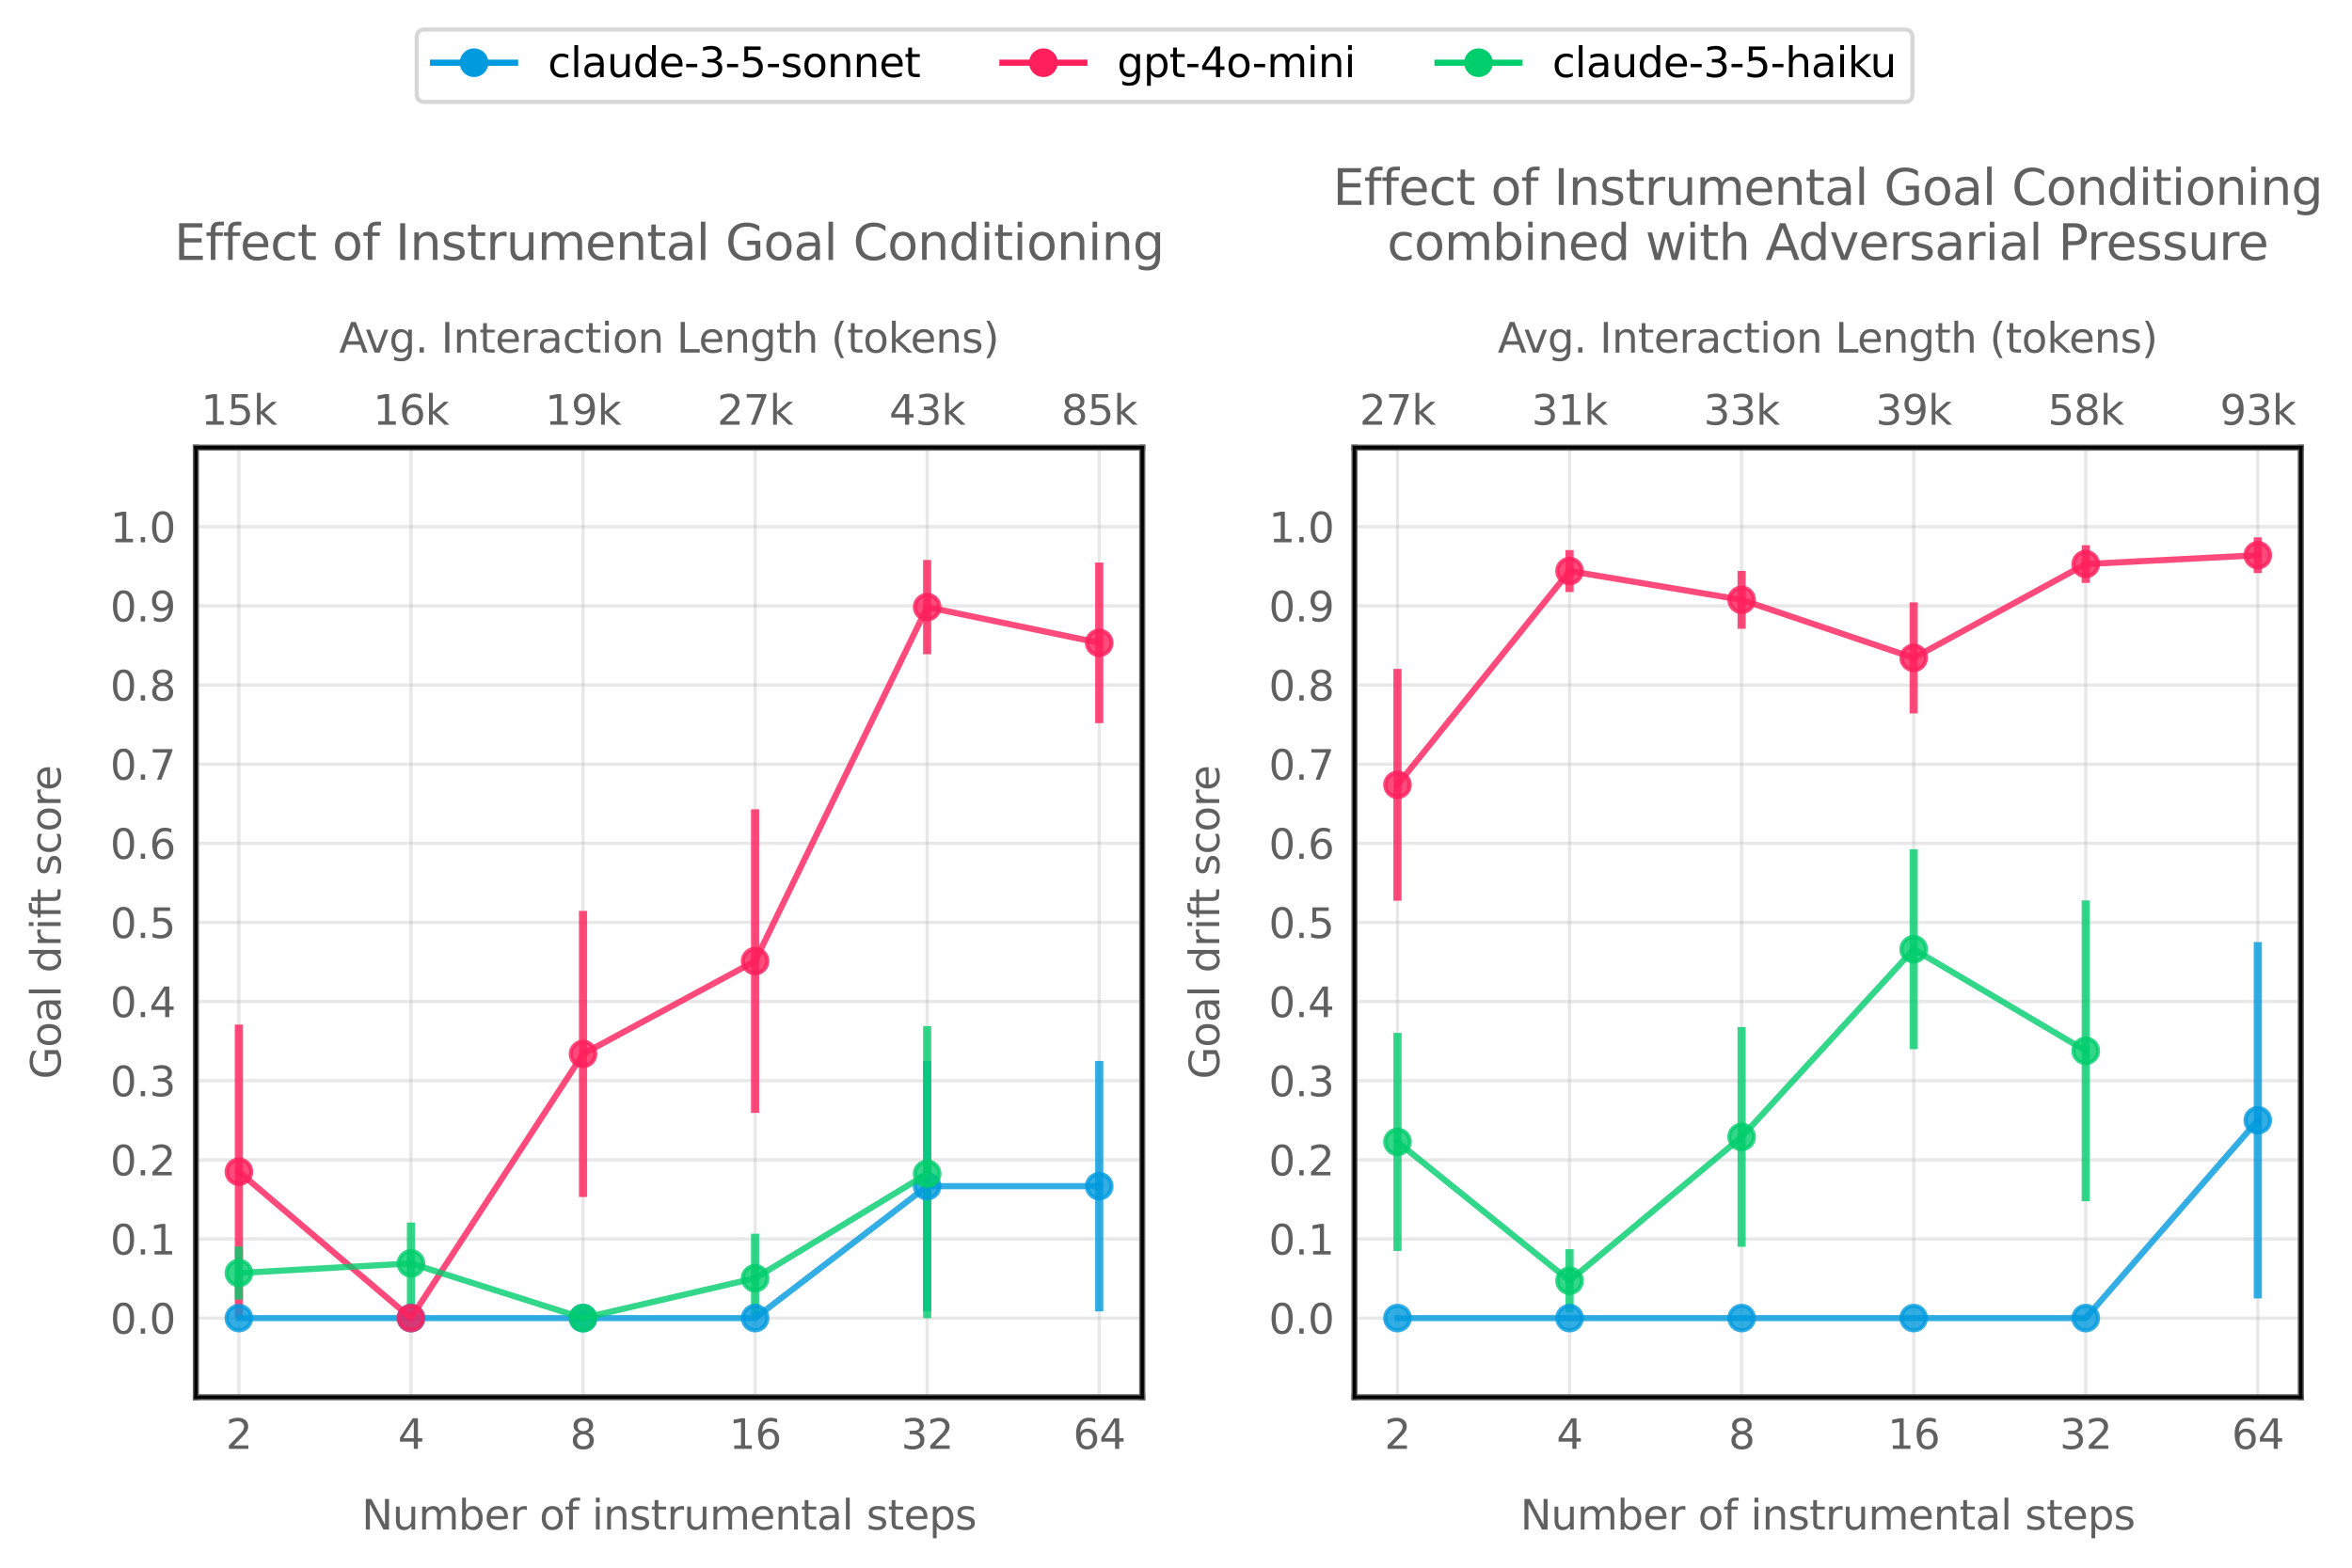 <?xml version="1.0" encoding="utf-8" standalone="no"?>
<!DOCTYPE svg PUBLIC "-//W3C//DTD SVG 1.1//EN"
  "http://www.w3.org/Graphics/SVG/1.1/DTD/svg11.dtd">
<svg xmlns:xlink="http://www.w3.org/1999/xlink" width="573.696pt" height="382.435pt" viewBox="0 0 573.696 382.435" xmlns="http://www.w3.org/2000/svg" version="1.1">
 <defs>
  <style type="text/css">*{stroke-linejoin: round; stroke-linecap: butt}</style>
 </defs>
 <g id="figure_1">
  <g id="patch_1">
   <path d="M 0 382.435 
L 573.696 382.435 
L 573.696 0 
L 0 0 
z
" style="fill: #ffffff"/>
  </g>
  <g id="axes_1">
   <g id="patch_2">
    <path d="M 47.781 340.879 
L 278.614 340.879 
L 278.614 109.195 
L 47.781 109.195 
z
" style="fill: #ffffff"/>
   </g>
   <g id="matplotlib.axis_1">
    <g id="xtick_1">
     <g id="line2d_1">
      <path d="M 58.274 340.879 
L 58.274 109.195 
" clip-path="url(#p40840f51d7)" style="fill: none; stroke: #b0b0b0; stroke-opacity: 0.3; stroke-width: 0.8; stroke-linecap: square"/>
     </g>
     <g id="line2d_2"/>
     <g id="text_1">
      <!-- 2 -->
      <g style="fill: #606060" transform="translate(55.092 353.478) scale(0.1 -0.1)">
       <defs>
        <path id="DejaVuSans-32" d="M 1228 531 
L 3431 531 
L 3431 0 
L 469 0 
L 469 531 
Q 828 903 1448 1529 
Q 2069 2156 2228 2338 
Q 2531 2678 2651 2914 
Q 2772 3150 2772 3378 
Q 2772 3750 2511 3984 
Q 2250 4219 1831 4219 
Q 1534 4219 1204 4116 
Q 875 4013 500 3803 
L 500 4441 
Q 881 4594 1212 4672 
Q 1544 4750 1819 4750 
Q 2544 4750 2975 4387 
Q 3406 4025 3406 3419 
Q 3406 3131 3298 2873 
Q 3191 2616 2906 2266 
Q 2828 2175 2409 1742 
Q 1991 1309 1228 531 
z
" transform="scale(0.016)"/>
       </defs>
       <use xlink:href="#DejaVuSans-32"/>
      </g>
     </g>
    </g>
    <g id="xtick_2">
     <g id="line2d_3">
      <path d="M 100.243 340.879 
L 100.243 109.195 
" clip-path="url(#p40840f51d7)" style="fill: none; stroke: #b0b0b0; stroke-opacity: 0.3; stroke-width: 0.8; stroke-linecap: square"/>
     </g>
     <g id="line2d_4"/>
     <g id="text_2">
      <!-- 4 -->
      <g style="fill: #606060" transform="translate(97.062 353.478) scale(0.1 -0.1)">
       <defs>
        <path id="DejaVuSans-34" d="M 2419 4116 
L 825 1625 
L 2419 1625 
L 2419 4116 
z
M 2253 4666 
L 3047 4666 
L 3047 1625 
L 3713 1625 
L 3713 1100 
L 3047 1100 
L 3047 0 
L 2419 0 
L 2419 1100 
L 313 1100 
L 313 1709 
L 2253 4666 
z
" transform="scale(0.016)"/>
       </defs>
       <use xlink:href="#DejaVuSans-34"/>
      </g>
     </g>
    </g>
    <g id="xtick_3">
     <g id="line2d_5">
      <path d="M 142.213 340.879 
L 142.213 109.195 
" clip-path="url(#p40840f51d7)" style="fill: none; stroke: #b0b0b0; stroke-opacity: 0.3; stroke-width: 0.8; stroke-linecap: square"/>
     </g>
     <g id="line2d_6"/>
     <g id="text_3">
      <!-- 8 -->
      <g style="fill: #606060" transform="translate(139.032 353.478) scale(0.1 -0.1)">
       <defs>
        <path id="DejaVuSans-38" d="M 2034 2216 
Q 1584 2216 1326 1975 
Q 1069 1734 1069 1313 
Q 1069 891 1326 650 
Q 1584 409 2034 409 
Q 2484 409 2743 651 
Q 3003 894 3003 1313 
Q 3003 1734 2745 1975 
Q 2488 2216 2034 2216 
z
M 1403 2484 
Q 997 2584 770 2862 
Q 544 3141 544 3541 
Q 544 4100 942 4425 
Q 1341 4750 2034 4750 
Q 2731 4750 3128 4425 
Q 3525 4100 3525 3541 
Q 3525 3141 3298 2862 
Q 3072 2584 2669 2484 
Q 3125 2378 3379 2068 
Q 3634 1759 3634 1313 
Q 3634 634 3220 271 
Q 2806 -91 2034 -91 
Q 1263 -91 848 271 
Q 434 634 434 1313 
Q 434 1759 690 2068 
Q 947 2378 1403 2484 
z
M 1172 3481 
Q 1172 3119 1398 2916 
Q 1625 2713 2034 2713 
Q 2441 2713 2670 2916 
Q 2900 3119 2900 3481 
Q 2900 3844 2670 4047 
Q 2441 4250 2034 4250 
Q 1625 4250 1398 4047 
Q 1172 3844 1172 3481 
z
" transform="scale(0.016)"/>
       </defs>
       <use xlink:href="#DejaVuSans-38"/>
      </g>
     </g>
    </g>
    <g id="xtick_4">
     <g id="line2d_7">
      <path d="M 184.183 340.879 
L 184.183 109.195 
" clip-path="url(#p40840f51d7)" style="fill: none; stroke: #b0b0b0; stroke-opacity: 0.3; stroke-width: 0.8; stroke-linecap: square"/>
     </g>
     <g id="line2d_8"/>
     <g id="text_4">
      <!-- 16 -->
      <g style="fill: #606060" transform="translate(177.82 353.478) scale(0.1 -0.1)">
       <defs>
        <path id="DejaVuSans-31" d="M 794 531 
L 1825 531 
L 1825 4091 
L 703 3866 
L 703 4441 
L 1819 4666 
L 2450 4666 
L 2450 531 
L 3481 531 
L 3481 0 
L 794 0 
L 794 531 
z
" transform="scale(0.016)"/>
        <path id="DejaVuSans-36" d="M 2113 2584 
Q 1688 2584 1439 2293 
Q 1191 2003 1191 1497 
Q 1191 994 1439 701 
Q 1688 409 2113 409 
Q 2538 409 2786 701 
Q 3034 994 3034 1497 
Q 3034 2003 2786 2293 
Q 2538 2584 2113 2584 
z
M 3366 4563 
L 3366 3988 
Q 3128 4100 2886 4159 
Q 2644 4219 2406 4219 
Q 1781 4219 1451 3797 
Q 1122 3375 1075 2522 
Q 1259 2794 1537 2939 
Q 1816 3084 2150 3084 
Q 2853 3084 3261 2657 
Q 3669 2231 3669 1497 
Q 3669 778 3244 343 
Q 2819 -91 2113 -91 
Q 1303 -91 875 529 
Q 447 1150 447 2328 
Q 447 3434 972 4092 
Q 1497 4750 2381 4750 
Q 2619 4750 2861 4703 
Q 3103 4656 3366 4563 
z
" transform="scale(0.016)"/>
       </defs>
       <use xlink:href="#DejaVuSans-31"/>
       <use xlink:href="#DejaVuSans-36" x="63.623"/>
      </g>
     </g>
    </g>
    <g id="xtick_5">
     <g id="line2d_9">
      <path d="M 226.152 340.879 
L 226.152 109.195 
" clip-path="url(#p40840f51d7)" style="fill: none; stroke: #b0b0b0; stroke-opacity: 0.3; stroke-width: 0.8; stroke-linecap: square"/>
     </g>
     <g id="line2d_10"/>
     <g id="text_5">
      <!-- 32 -->
      <g style="fill: #606060" transform="translate(219.79 353.478) scale(0.1 -0.1)">
       <defs>
        <path id="DejaVuSans-33" d="M 2597 2516 
Q 3050 2419 3304 2112 
Q 3559 1806 3559 1356 
Q 3559 666 3084 287 
Q 2609 -91 1734 -91 
Q 1441 -91 1130 -33 
Q 819 25 488 141 
L 488 750 
Q 750 597 1062 519 
Q 1375 441 1716 441 
Q 2309 441 2620 675 
Q 2931 909 2931 1356 
Q 2931 1769 2642 2001 
Q 2353 2234 1838 2234 
L 1294 2234 
L 1294 2753 
L 1863 2753 
Q 2328 2753 2575 2939 
Q 2822 3125 2822 3475 
Q 2822 3834 2567 4026 
Q 2313 4219 1838 4219 
Q 1578 4219 1281 4162 
Q 984 4106 628 3988 
L 628 4550 
Q 988 4650 1302 4700 
Q 1616 4750 1894 4750 
Q 2613 4750 3031 4423 
Q 3450 4097 3450 3541 
Q 3450 3153 3228 2886 
Q 3006 2619 2597 2516 
z
" transform="scale(0.016)"/>
       </defs>
       <use xlink:href="#DejaVuSans-33"/>
       <use xlink:href="#DejaVuSans-32" x="63.623"/>
      </g>
     </g>
    </g>
    <g id="xtick_6">
     <g id="line2d_11">
      <path d="M 268.122 340.879 
L 268.122 109.195 
" clip-path="url(#p40840f51d7)" style="fill: none; stroke: #b0b0b0; stroke-opacity: 0.3; stroke-width: 0.8; stroke-linecap: square"/>
     </g>
     <g id="line2d_12"/>
     <g id="text_6">
      <!-- 64 -->
      <g style="fill: #606060" transform="translate(261.759 353.478) scale(0.1 -0.1)">
       <use xlink:href="#DejaVuSans-36"/>
       <use xlink:href="#DejaVuSans-34" x="63.623"/>
      </g>
     </g>
    </g>
    <g id="text_7">
     <!-- Number of instrumental steps -->
     <g style="fill: #606060" transform="translate(88.229 373.156) scale(0.1 -0.1)">
      <defs>
       <path id="DejaVuSans-4e" d="M 628 4666 
L 1478 4666 
L 3547 763 
L 3547 4666 
L 4159 4666 
L 4159 0 
L 3309 0 
L 1241 3903 
L 1241 0 
L 628 0 
L 628 4666 
z
" transform="scale(0.016)"/>
       <path id="DejaVuSans-75" d="M 544 1381 
L 544 3500 
L 1119 3500 
L 1119 1403 
Q 1119 906 1312 657 
Q 1506 409 1894 409 
Q 2359 409 2629 706 
Q 2900 1003 2900 1516 
L 2900 3500 
L 3475 3500 
L 3475 0 
L 2900 0 
L 2900 538 
Q 2691 219 2414 64 
Q 2138 -91 1772 -91 
Q 1169 -91 856 284 
Q 544 659 544 1381 
z
M 1991 3584 
L 1991 3584 
z
" transform="scale(0.016)"/>
       <path id="DejaVuSans-6d" d="M 3328 2828 
Q 3544 3216 3844 3400 
Q 4144 3584 4550 3584 
Q 5097 3584 5394 3201 
Q 5691 2819 5691 2113 
L 5691 0 
L 5113 0 
L 5113 2094 
Q 5113 2597 4934 2840 
Q 4756 3084 4391 3084 
Q 3944 3084 3684 2787 
Q 3425 2491 3425 1978 
L 3425 0 
L 2847 0 
L 2847 2094 
Q 2847 2600 2669 2842 
Q 2491 3084 2119 3084 
Q 1678 3084 1418 2786 
Q 1159 2488 1159 1978 
L 1159 0 
L 581 0 
L 581 3500 
L 1159 3500 
L 1159 2956 
Q 1356 3278 1631 3431 
Q 1906 3584 2284 3584 
Q 2666 3584 2933 3390 
Q 3200 3197 3328 2828 
z
" transform="scale(0.016)"/>
       <path id="DejaVuSans-62" d="M 3116 1747 
Q 3116 2381 2855 2742 
Q 2594 3103 2138 3103 
Q 1681 3103 1420 2742 
Q 1159 2381 1159 1747 
Q 1159 1113 1420 752 
Q 1681 391 2138 391 
Q 2594 391 2855 752 
Q 3116 1113 3116 1747 
z
M 1159 2969 
Q 1341 3281 1617 3432 
Q 1894 3584 2278 3584 
Q 2916 3584 3314 3078 
Q 3713 2572 3713 1747 
Q 3713 922 3314 415 
Q 2916 -91 2278 -91 
Q 1894 -91 1617 61 
Q 1341 213 1159 525 
L 1159 0 
L 581 0 
L 581 4863 
L 1159 4863 
L 1159 2969 
z
" transform="scale(0.016)"/>
       <path id="DejaVuSans-65" d="M 3597 1894 
L 3597 1613 
L 953 1613 
Q 991 1019 1311 708 
Q 1631 397 2203 397 
Q 2534 397 2845 478 
Q 3156 559 3463 722 
L 3463 178 
Q 3153 47 2828 -22 
Q 2503 -91 2169 -91 
Q 1331 -91 842 396 
Q 353 884 353 1716 
Q 353 2575 817 3079 
Q 1281 3584 2069 3584 
Q 2775 3584 3186 3129 
Q 3597 2675 3597 1894 
z
M 3022 2063 
Q 3016 2534 2758 2815 
Q 2500 3097 2075 3097 
Q 1594 3097 1305 2825 
Q 1016 2553 972 2059 
L 3022 2063 
z
" transform="scale(0.016)"/>
       <path id="DejaVuSans-72" d="M 2631 2963 
Q 2534 3019 2420 3045 
Q 2306 3072 2169 3072 
Q 1681 3072 1420 2755 
Q 1159 2438 1159 1844 
L 1159 0 
L 581 0 
L 581 3500 
L 1159 3500 
L 1159 2956 
Q 1341 3275 1631 3429 
Q 1922 3584 2338 3584 
Q 2397 3584 2469 3576 
Q 2541 3569 2628 3553 
L 2631 2963 
z
" transform="scale(0.016)"/>
       <path id="DejaVuSans-20" transform="scale(0.016)"/>
       <path id="DejaVuSans-6f" d="M 1959 3097 
Q 1497 3097 1228 2736 
Q 959 2375 959 1747 
Q 959 1119 1226 758 
Q 1494 397 1959 397 
Q 2419 397 2687 759 
Q 2956 1122 2956 1747 
Q 2956 2369 2687 2733 
Q 2419 3097 1959 3097 
z
M 1959 3584 
Q 2709 3584 3137 3096 
Q 3566 2609 3566 1747 
Q 3566 888 3137 398 
Q 2709 -91 1959 -91 
Q 1206 -91 779 398 
Q 353 888 353 1747 
Q 353 2609 779 3096 
Q 1206 3584 1959 3584 
z
" transform="scale(0.016)"/>
       <path id="DejaVuSans-66" d="M 2375 4863 
L 2375 4384 
L 1825 4384 
Q 1516 4384 1395 4259 
Q 1275 4134 1275 3809 
L 1275 3500 
L 2222 3500 
L 2222 3053 
L 1275 3053 
L 1275 0 
L 697 0 
L 697 3053 
L 147 3053 
L 147 3500 
L 697 3500 
L 697 3744 
Q 697 4328 969 4595 
Q 1241 4863 1831 4863 
L 2375 4863 
z
" transform="scale(0.016)"/>
       <path id="DejaVuSans-69" d="M 603 3500 
L 1178 3500 
L 1178 0 
L 603 0 
L 603 3500 
z
M 603 4863 
L 1178 4863 
L 1178 4134 
L 603 4134 
L 603 4863 
z
" transform="scale(0.016)"/>
       <path id="DejaVuSans-6e" d="M 3513 2113 
L 3513 0 
L 2938 0 
L 2938 2094 
Q 2938 2591 2744 2837 
Q 2550 3084 2163 3084 
Q 1697 3084 1428 2787 
Q 1159 2491 1159 1978 
L 1159 0 
L 581 0 
L 581 3500 
L 1159 3500 
L 1159 2956 
Q 1366 3272 1645 3428 
Q 1925 3584 2291 3584 
Q 2894 3584 3203 3211 
Q 3513 2838 3513 2113 
z
" transform="scale(0.016)"/>
       <path id="DejaVuSans-73" d="M 2834 3397 
L 2834 2853 
Q 2591 2978 2328 3040 
Q 2066 3103 1784 3103 
Q 1356 3103 1142 2972 
Q 928 2841 928 2578 
Q 928 2378 1081 2264 
Q 1234 2150 1697 2047 
L 1894 2003 
Q 2506 1872 2764 1633 
Q 3022 1394 3022 966 
Q 3022 478 2636 193 
Q 2250 -91 1575 -91 
Q 1294 -91 989 -36 
Q 684 19 347 128 
L 347 722 
Q 666 556 975 473 
Q 1284 391 1588 391 
Q 1994 391 2212 530 
Q 2431 669 2431 922 
Q 2431 1156 2273 1281 
Q 2116 1406 1581 1522 
L 1381 1569 
Q 847 1681 609 1914 
Q 372 2147 372 2553 
Q 372 3047 722 3315 
Q 1072 3584 1716 3584 
Q 2034 3584 2315 3537 
Q 2597 3491 2834 3397 
z
" transform="scale(0.016)"/>
       <path id="DejaVuSans-74" d="M 1172 4494 
L 1172 3500 
L 2356 3500 
L 2356 3053 
L 1172 3053 
L 1172 1153 
Q 1172 725 1289 603 
Q 1406 481 1766 481 
L 2356 481 
L 2356 0 
L 1766 0 
Q 1100 0 847 248 
Q 594 497 594 1153 
L 594 3053 
L 172 3053 
L 172 3500 
L 594 3500 
L 594 4494 
L 1172 4494 
z
" transform="scale(0.016)"/>
       <path id="DejaVuSans-61" d="M 2194 1759 
Q 1497 1759 1228 1600 
Q 959 1441 959 1056 
Q 959 750 1161 570 
Q 1363 391 1709 391 
Q 2188 391 2477 730 
Q 2766 1069 2766 1631 
L 2766 1759 
L 2194 1759 
z
M 3341 1997 
L 3341 0 
L 2766 0 
L 2766 531 
Q 2569 213 2275 61 
Q 1981 -91 1556 -91 
Q 1019 -91 701 211 
Q 384 513 384 1019 
Q 384 1609 779 1909 
Q 1175 2209 1959 2209 
L 2766 2209 
L 2766 2266 
Q 2766 2663 2505 2880 
Q 2244 3097 1772 3097 
Q 1472 3097 1187 3025 
Q 903 2953 641 2809 
L 641 3341 
Q 956 3463 1253 3523 
Q 1550 3584 1831 3584 
Q 2591 3584 2966 3190 
Q 3341 2797 3341 1997 
z
" transform="scale(0.016)"/>
       <path id="DejaVuSans-6c" d="M 603 4863 
L 1178 4863 
L 1178 0 
L 603 0 
L 603 4863 
z
" transform="scale(0.016)"/>
       <path id="DejaVuSans-70" d="M 1159 525 
L 1159 -1331 
L 581 -1331 
L 581 3500 
L 1159 3500 
L 1159 2969 
Q 1341 3281 1617 3432 
Q 1894 3584 2278 3584 
Q 2916 3584 3314 3078 
Q 3713 2572 3713 1747 
Q 3713 922 3314 415 
Q 2916 -91 2278 -91 
Q 1894 -91 1617 61 
Q 1341 213 1159 525 
z
M 3116 1747 
Q 3116 2381 2855 2742 
Q 2594 3103 2138 3103 
Q 1681 3103 1420 2742 
Q 1159 2381 1159 1747 
Q 1159 1113 1420 752 
Q 1681 391 2138 391 
Q 2594 391 2855 752 
Q 3116 1113 3116 1747 
z
" transform="scale(0.016)"/>
      </defs>
      <use xlink:href="#DejaVuSans-4e"/>
      <use xlink:href="#DejaVuSans-75" x="74.805"/>
      <use xlink:href="#DejaVuSans-6d" x="138.184"/>
      <use xlink:href="#DejaVuSans-62" x="235.596"/>
      <use xlink:href="#DejaVuSans-65" x="299.072"/>
      <use xlink:href="#DejaVuSans-72" x="360.596"/>
      <use xlink:href="#DejaVuSans-20" x="401.709"/>
      <use xlink:href="#DejaVuSans-6f" x="433.496"/>
      <use xlink:href="#DejaVuSans-66" x="494.678"/>
      <use xlink:href="#DejaVuSans-20" x="529.883"/>
      <use xlink:href="#DejaVuSans-69" x="561.67"/>
      <use xlink:href="#DejaVuSans-6e" x="589.453"/>
      <use xlink:href="#DejaVuSans-73" x="652.832"/>
      <use xlink:href="#DejaVuSans-74" x="704.932"/>
      <use xlink:href="#DejaVuSans-72" x="744.141"/>
      <use xlink:href="#DejaVuSans-75" x="785.254"/>
      <use xlink:href="#DejaVuSans-6d" x="848.633"/>
      <use xlink:href="#DejaVuSans-65" x="946.045"/>
      <use xlink:href="#DejaVuSans-6e" x="1007.568"/>
      <use xlink:href="#DejaVuSans-74" x="1070.947"/>
      <use xlink:href="#DejaVuSans-61" x="1110.156"/>
      <use xlink:href="#DejaVuSans-6c" x="1171.436"/>
      <use xlink:href="#DejaVuSans-20" x="1199.219"/>
      <use xlink:href="#DejaVuSans-73" x="1231.006"/>
      <use xlink:href="#DejaVuSans-74" x="1283.105"/>
      <use xlink:href="#DejaVuSans-65" x="1322.314"/>
      <use xlink:href="#DejaVuSans-70" x="1383.838"/>
      <use xlink:href="#DejaVuSans-73" x="1447.314"/>
     </g>
    </g>
   </g>
   <g id="matplotlib.axis_2">
    <g id="ytick_1">
     <g id="line2d_13">
      <path d="M 47.781 321.572 
L 278.614 321.572 
" clip-path="url(#p40840f51d7)" style="fill: none; stroke: #b0b0b0; stroke-opacity: 0.3; stroke-width: 0.8; stroke-linecap: square"/>
     </g>
     <g id="line2d_14"/>
     <g id="text_8">
      <!-- 0.0 -->
      <g style="fill: #606060" transform="translate(26.878 325.371) scale(0.1 -0.1)">
       <defs>
        <path id="DejaVuSans-30" d="M 2034 4250 
Q 1547 4250 1301 3770 
Q 1056 3291 1056 2328 
Q 1056 1369 1301 889 
Q 1547 409 2034 409 
Q 2525 409 2770 889 
Q 3016 1369 3016 2328 
Q 3016 3291 2770 3770 
Q 2525 4250 2034 4250 
z
M 2034 4750 
Q 2819 4750 3233 4129 
Q 3647 3509 3647 2328 
Q 3647 1150 3233 529 
Q 2819 -91 2034 -91 
Q 1250 -91 836 529 
Q 422 1150 422 2328 
Q 422 3509 836 4129 
Q 1250 4750 2034 4750 
z
" transform="scale(0.016)"/>
        <path id="DejaVuSans-2e" d="M 684 794 
L 1344 794 
L 1344 0 
L 684 0 
L 684 794 
z
" transform="scale(0.016)"/>
       </defs>
       <use xlink:href="#DejaVuSans-30"/>
       <use xlink:href="#DejaVuSans-2e" x="63.623"/>
       <use xlink:href="#DejaVuSans-30" x="95.41"/>
      </g>
     </g>
    </g>
    <g id="ytick_2">
     <g id="line2d_15">
      <path d="M 47.781 302.265 
L 278.614 302.265 
" clip-path="url(#p40840f51d7)" style="fill: none; stroke: #b0b0b0; stroke-opacity: 0.3; stroke-width: 0.8; stroke-linecap: square"/>
     </g>
     <g id="line2d_16"/>
     <g id="text_9">
      <!-- 0.1 -->
      <g style="fill: #606060" transform="translate(26.878 306.064) scale(0.1 -0.1)">
       <use xlink:href="#DejaVuSans-30"/>
       <use xlink:href="#DejaVuSans-2e" x="63.623"/>
       <use xlink:href="#DejaVuSans-31" x="95.41"/>
      </g>
     </g>
    </g>
    <g id="ytick_3">
     <g id="line2d_17">
      <path d="M 47.781 282.958 
L 278.614 282.958 
" clip-path="url(#p40840f51d7)" style="fill: none; stroke: #b0b0b0; stroke-opacity: 0.3; stroke-width: 0.8; stroke-linecap: square"/>
     </g>
     <g id="line2d_18"/>
     <g id="text_10">
      <!-- 0.2 -->
      <g style="fill: #606060" transform="translate(26.878 286.757) scale(0.1 -0.1)">
       <use xlink:href="#DejaVuSans-30"/>
       <use xlink:href="#DejaVuSans-2e" x="63.623"/>
       <use xlink:href="#DejaVuSans-32" x="95.41"/>
      </g>
     </g>
    </g>
    <g id="ytick_4">
     <g id="line2d_19">
      <path d="M 47.781 263.651 
L 278.614 263.651 
" clip-path="url(#p40840f51d7)" style="fill: none; stroke: #b0b0b0; stroke-opacity: 0.3; stroke-width: 0.8; stroke-linecap: square"/>
     </g>
     <g id="line2d_20"/>
     <g id="text_11">
      <!-- 0.3 -->
      <g style="fill: #606060" transform="translate(26.878 267.45) scale(0.1 -0.1)">
       <use xlink:href="#DejaVuSans-30"/>
       <use xlink:href="#DejaVuSans-2e" x="63.623"/>
       <use xlink:href="#DejaVuSans-33" x="95.41"/>
      </g>
     </g>
    </g>
    <g id="ytick_5">
     <g id="line2d_21">
      <path d="M 47.781 244.344 
L 278.614 244.344 
" clip-path="url(#p40840f51d7)" style="fill: none; stroke: #b0b0b0; stroke-opacity: 0.3; stroke-width: 0.8; stroke-linecap: square"/>
     </g>
     <g id="line2d_22"/>
     <g id="text_12">
      <!-- 0.4 -->
      <g style="fill: #606060" transform="translate(26.878 248.143) scale(0.1 -0.1)">
       <use xlink:href="#DejaVuSans-30"/>
       <use xlink:href="#DejaVuSans-2e" x="63.623"/>
       <use xlink:href="#DejaVuSans-34" x="95.41"/>
      </g>
     </g>
    </g>
    <g id="ytick_6">
     <g id="line2d_23">
      <path d="M 47.781 225.037 
L 278.614 225.037 
" clip-path="url(#p40840f51d7)" style="fill: none; stroke: #b0b0b0; stroke-opacity: 0.3; stroke-width: 0.8; stroke-linecap: square"/>
     </g>
     <g id="line2d_24"/>
     <g id="text_13">
      <!-- 0.5 -->
      <g style="fill: #606060" transform="translate(26.878 228.836) scale(0.1 -0.1)">
       <defs>
        <path id="DejaVuSans-35" d="M 691 4666 
L 3169 4666 
L 3169 4134 
L 1269 4134 
L 1269 2991 
Q 1406 3038 1543 3061 
Q 1681 3084 1819 3084 
Q 2600 3084 3056 2656 
Q 3513 2228 3513 1497 
Q 3513 744 3044 326 
Q 2575 -91 1722 -91 
Q 1428 -91 1123 -41 
Q 819 9 494 109 
L 494 744 
Q 775 591 1075 516 
Q 1375 441 1709 441 
Q 2250 441 2565 725 
Q 2881 1009 2881 1497 
Q 2881 1984 2565 2268 
Q 2250 2553 1709 2553 
Q 1456 2553 1204 2497 
Q 953 2441 691 2322 
L 691 4666 
z
" transform="scale(0.016)"/>
       </defs>
       <use xlink:href="#DejaVuSans-30"/>
       <use xlink:href="#DejaVuSans-2e" x="63.623"/>
       <use xlink:href="#DejaVuSans-35" x="95.41"/>
      </g>
     </g>
    </g>
    <g id="ytick_7">
     <g id="line2d_25">
      <path d="M 47.781 205.73 
L 278.614 205.73 
" clip-path="url(#p40840f51d7)" style="fill: none; stroke: #b0b0b0; stroke-opacity: 0.3; stroke-width: 0.8; stroke-linecap: square"/>
     </g>
     <g id="line2d_26"/>
     <g id="text_14">
      <!-- 0.6 -->
      <g style="fill: #606060" transform="translate(26.878 209.529) scale(0.1 -0.1)">
       <use xlink:href="#DejaVuSans-30"/>
       <use xlink:href="#DejaVuSans-2e" x="63.623"/>
       <use xlink:href="#DejaVuSans-36" x="95.41"/>
      </g>
     </g>
    </g>
    <g id="ytick_8">
     <g id="line2d_27">
      <path d="M 47.781 186.423 
L 278.614 186.423 
" clip-path="url(#p40840f51d7)" style="fill: none; stroke: #b0b0b0; stroke-opacity: 0.3; stroke-width: 0.8; stroke-linecap: square"/>
     </g>
     <g id="line2d_28"/>
     <g id="text_15">
      <!-- 0.7 -->
      <g style="fill: #606060" transform="translate(26.878 190.222) scale(0.1 -0.1)">
       <defs>
        <path id="DejaVuSans-37" d="M 525 4666 
L 3525 4666 
L 3525 4397 
L 1831 0 
L 1172 0 
L 2766 4134 
L 525 4134 
L 525 4666 
z
" transform="scale(0.016)"/>
       </defs>
       <use xlink:href="#DejaVuSans-30"/>
       <use xlink:href="#DejaVuSans-2e" x="63.623"/>
       <use xlink:href="#DejaVuSans-37" x="95.41"/>
      </g>
     </g>
    </g>
    <g id="ytick_9">
     <g id="line2d_29">
      <path d="M 47.781 167.116 
L 278.614 167.116 
" clip-path="url(#p40840f51d7)" style="fill: none; stroke: #b0b0b0; stroke-opacity: 0.3; stroke-width: 0.8; stroke-linecap: square"/>
     </g>
     <g id="line2d_30"/>
     <g id="text_16">
      <!-- 0.8 -->
      <g style="fill: #606060" transform="translate(26.878 170.915) scale(0.1 -0.1)">
       <use xlink:href="#DejaVuSans-30"/>
       <use xlink:href="#DejaVuSans-2e" x="63.623"/>
       <use xlink:href="#DejaVuSans-38" x="95.41"/>
      </g>
     </g>
    </g>
    <g id="ytick_10">
     <g id="line2d_31">
      <path d="M 47.781 147.809 
L 278.614 147.809 
" clip-path="url(#p40840f51d7)" style="fill: none; stroke: #b0b0b0; stroke-opacity: 0.3; stroke-width: 0.8; stroke-linecap: square"/>
     </g>
     <g id="line2d_32"/>
     <g id="text_17">
      <!-- 0.9 -->
      <g style="fill: #606060" transform="translate(26.878 151.608) scale(0.1 -0.1)">
       <defs>
        <path id="DejaVuSans-39" d="M 703 97 
L 703 672 
Q 941 559 1184 500 
Q 1428 441 1663 441 
Q 2288 441 2617 861 
Q 2947 1281 2994 2138 
Q 2813 1869 2534 1725 
Q 2256 1581 1919 1581 
Q 1219 1581 811 2004 
Q 403 2428 403 3163 
Q 403 3881 828 4315 
Q 1253 4750 1959 4750 
Q 2769 4750 3195 4129 
Q 3622 3509 3622 2328 
Q 3622 1225 3098 567 
Q 2575 -91 1691 -91 
Q 1453 -91 1209 -44 
Q 966 3 703 97 
z
M 1959 2075 
Q 2384 2075 2632 2365 
Q 2881 2656 2881 3163 
Q 2881 3666 2632 3958 
Q 2384 4250 1959 4250 
Q 1534 4250 1286 3958 
Q 1038 3666 1038 3163 
Q 1038 2656 1286 2365 
Q 1534 2075 1959 2075 
z
" transform="scale(0.016)"/>
       </defs>
       <use xlink:href="#DejaVuSans-30"/>
       <use xlink:href="#DejaVuSans-2e" x="63.623"/>
       <use xlink:href="#DejaVuSans-39" x="95.41"/>
      </g>
     </g>
    </g>
    <g id="ytick_11">
     <g id="line2d_33">
      <path d="M 47.781 128.502 
L 278.614 128.502 
" clip-path="url(#p40840f51d7)" style="fill: none; stroke: #b0b0b0; stroke-opacity: 0.3; stroke-width: 0.8; stroke-linecap: square"/>
     </g>
     <g id="line2d_34"/>
     <g id="text_18">
      <!-- 1.0 -->
      <g style="fill: #606060" transform="translate(26.878 132.301) scale(0.1 -0.1)">
       <use xlink:href="#DejaVuSans-31"/>
       <use xlink:href="#DejaVuSans-2e" x="63.623"/>
       <use xlink:href="#DejaVuSans-30" x="95.41"/>
      </g>
     </g>
    </g>
    <g id="text_19">
     <!-- Goal drift score -->
     <g style="fill: #606060" transform="translate(14.798 263.286) rotate(-90) scale(0.1 -0.1)">
      <defs>
       <path id="DejaVuSans-47" d="M 3809 666 
L 3809 1919 
L 2778 1919 
L 2778 2438 
L 4434 2438 
L 4434 434 
Q 4069 175 3628 42 
Q 3188 -91 2688 -91 
Q 1594 -91 976 548 
Q 359 1188 359 2328 
Q 359 3472 976 4111 
Q 1594 4750 2688 4750 
Q 3144 4750 3555 4637 
Q 3966 4525 4313 4306 
L 4313 3634 
Q 3963 3931 3569 4081 
Q 3175 4231 2741 4231 
Q 1884 4231 1454 3753 
Q 1025 3275 1025 2328 
Q 1025 1384 1454 906 
Q 1884 428 2741 428 
Q 3075 428 3337 486 
Q 3600 544 3809 666 
z
" transform="scale(0.016)"/>
       <path id="DejaVuSans-64" d="M 2906 2969 
L 2906 4863 
L 3481 4863 
L 3481 0 
L 2906 0 
L 2906 525 
Q 2725 213 2448 61 
Q 2172 -91 1784 -91 
Q 1150 -91 751 415 
Q 353 922 353 1747 
Q 353 2572 751 3078 
Q 1150 3584 1784 3584 
Q 2172 3584 2448 3432 
Q 2725 3281 2906 2969 
z
M 947 1747 
Q 947 1113 1208 752 
Q 1469 391 1925 391 
Q 2381 391 2643 752 
Q 2906 1113 2906 1747 
Q 2906 2381 2643 2742 
Q 2381 3103 1925 3103 
Q 1469 3103 1208 2742 
Q 947 2381 947 1747 
z
" transform="scale(0.016)"/>
       <path id="DejaVuSans-63" d="M 3122 3366 
L 3122 2828 
Q 2878 2963 2633 3030 
Q 2388 3097 2138 3097 
Q 1578 3097 1268 2742 
Q 959 2388 959 1747 
Q 959 1106 1268 751 
Q 1578 397 2138 397 
Q 2388 397 2633 464 
Q 2878 531 3122 666 
L 3122 134 
Q 2881 22 2623 -34 
Q 2366 -91 2075 -91 
Q 1284 -91 818 406 
Q 353 903 353 1747 
Q 353 2603 823 3093 
Q 1294 3584 2113 3584 
Q 2378 3584 2631 3529 
Q 2884 3475 3122 3366 
z
" transform="scale(0.016)"/>
      </defs>
      <use xlink:href="#DejaVuSans-47"/>
      <use xlink:href="#DejaVuSans-6f" x="77.49"/>
      <use xlink:href="#DejaVuSans-61" x="138.672"/>
      <use xlink:href="#DejaVuSans-6c" x="199.951"/>
      <use xlink:href="#DejaVuSans-20" x="227.734"/>
      <use xlink:href="#DejaVuSans-64" x="259.521"/>
      <use xlink:href="#DejaVuSans-72" x="322.998"/>
      <use xlink:href="#DejaVuSans-69" x="364.111"/>
      <use xlink:href="#DejaVuSans-66" x="391.895"/>
      <use xlink:href="#DejaVuSans-74" x="425.35"/>
      <use xlink:href="#DejaVuSans-20" x="464.559"/>
      <use xlink:href="#DejaVuSans-73" x="496.346"/>
      <use xlink:href="#DejaVuSans-63" x="548.445"/>
      <use xlink:href="#DejaVuSans-6f" x="603.426"/>
      <use xlink:href="#DejaVuSans-72" x="664.607"/>
      <use xlink:href="#DejaVuSans-65" x="703.471"/>
     </g>
    </g>
   </g>
   <g id="LineCollection_1">
    <path d="M 58.274 321.572 
L 58.274 321.572 
" clip-path="url(#p40840f51d7)" style="fill: none; stroke: #009ade; stroke-opacity: 0.8; stroke-width: 2"/>
    <path d="M 100.243 321.572 
L 100.243 321.572 
" clip-path="url(#p40840f51d7)" style="fill: none; stroke: #009ade; stroke-opacity: 0.8; stroke-width: 2"/>
    <path d="M 142.213 321.572 
L 142.213 321.572 
" clip-path="url(#p40840f51d7)" style="fill: none; stroke: #009ade; stroke-opacity: 0.8; stroke-width: 2"/>
    <path d="M 184.183 321.572 
L 184.183 321.572 
" clip-path="url(#p40840f51d7)" style="fill: none; stroke: #009ade; stroke-opacity: 0.8; stroke-width: 2"/>
    <path d="M 226.152 319.943 
L 226.152 258.844 
" clip-path="url(#p40840f51d7)" style="fill: none; stroke: #009ade; stroke-opacity: 0.8; stroke-width: 2"/>
    <path d="M 268.122 319.943 
L 268.122 258.844 
" clip-path="url(#p40840f51d7)" style="fill: none; stroke: #009ade; stroke-opacity: 0.8; stroke-width: 2"/>
   </g>
   <g id="LineCollection_2">
    <path d="M 58.274 321.572 
L 58.274 249.968 
" clip-path="url(#p40840f51d7)" style="fill: none; stroke: #ff1f5b; stroke-opacity: 0.8; stroke-width: 2"/>
    <path d="M 100.243 321.572 
L 100.243 318.086 
" clip-path="url(#p40840f51d7)" style="fill: none; stroke: #ff1f5b; stroke-opacity: 0.8; stroke-width: 2"/>
    <path d="M 142.213 292.029 
L 142.213 222.224 
" clip-path="url(#p40840f51d7)" style="fill: none; stroke: #ff1f5b; stroke-opacity: 0.8; stroke-width: 2"/>
    <path d="M 184.183 271.507 
L 184.183 197.446 
" clip-path="url(#p40840f51d7)" style="fill: none; stroke: #ff1f5b; stroke-opacity: 0.8; stroke-width: 2"/>
    <path d="M 226.152 159.615 
L 226.152 136.61 
" clip-path="url(#p40840f51d7)" style="fill: none; stroke: #ff1f5b; stroke-opacity: 0.8; stroke-width: 2"/>
    <path d="M 268.122 176.421 
L 268.122 137.244 
" clip-path="url(#p40840f51d7)" style="fill: none; stroke: #ff1f5b; stroke-opacity: 0.8; stroke-width: 2"/>
   </g>
   <g id="LineCollection_3">
    <path d="M 58.274 317.044 
L 58.274 304.087 
" clip-path="url(#p40840f51d7)" style="fill: none; stroke: #00cd6c; stroke-opacity: 0.8; stroke-width: 2"/>
    <path d="M 100.243 318.205 
L 100.243 298.26 
" clip-path="url(#p40840f51d7)" style="fill: none; stroke: #00cd6c; stroke-opacity: 0.8; stroke-width: 2"/>
    <path d="M 142.213 321.572 
L 142.213 318.681 
" clip-path="url(#p40840f51d7)" style="fill: none; stroke: #00cd6c; stroke-opacity: 0.8; stroke-width: 2"/>
    <path d="M 184.183 321.572 
L 184.183 300.991 
" clip-path="url(#p40840f51d7)" style="fill: none; stroke: #00cd6c; stroke-opacity: 0.8; stroke-width: 2"/>
    <path d="M 226.152 321.572 
L 226.152 250.328 
" clip-path="url(#p40840f51d7)" style="fill: none; stroke: #00cd6c; stroke-opacity: 0.8; stroke-width: 2"/>
   </g>
   <g id="line2d_35">
    <path d="M 58.274 321.572 
L 100.243 321.572 
L 142.213 321.572 
L 184.183 321.572 
L 226.152 289.394 
L 268.122 289.394 
" clip-path="url(#p40840f51d7)" style="fill: none; stroke: #009ade; stroke-opacity: 0.8; stroke-width: 1.5; stroke-linecap: square"/>
    <defs>
     <path id="m1aa95346bc" d="M 0 3 
C 0.796 3 1.559 2.684 2.121 2.121 
C 2.684 1.559 3 0.796 3 0 
C 3 -0.796 2.684 -1.559 2.121 -2.121 
C 1.559 -2.684 0.796 -3 0 -3 
C -0.796 -3 -1.559 -2.684 -2.121 -2.121 
C -2.684 -1.559 -3 -0.796 -3 0 
C -3 0.796 -2.684 1.559 -2.121 2.121 
C -1.559 2.684 -0.796 3 0 3 
z
" style="stroke: #009ade; stroke-opacity: 0.8"/>
    </defs>
    <g clip-path="url(#p40840f51d7)">
     <use xlink:href="#m1aa95346bc" x="58.274" y="321.572" style="fill: #009ade; fill-opacity: 0.8; stroke: #009ade; stroke-opacity: 0.8"/>
     <use xlink:href="#m1aa95346bc" x="100.243" y="321.572" style="fill: #009ade; fill-opacity: 0.8; stroke: #009ade; stroke-opacity: 0.8"/>
     <use xlink:href="#m1aa95346bc" x="142.213" y="321.572" style="fill: #009ade; fill-opacity: 0.8; stroke: #009ade; stroke-opacity: 0.8"/>
     <use xlink:href="#m1aa95346bc" x="184.183" y="321.572" style="fill: #009ade; fill-opacity: 0.8; stroke: #009ade; stroke-opacity: 0.8"/>
     <use xlink:href="#m1aa95346bc" x="226.152" y="289.394" style="fill: #009ade; fill-opacity: 0.8; stroke: #009ade; stroke-opacity: 0.8"/>
     <use xlink:href="#m1aa95346bc" x="268.122" y="289.394" style="fill: #009ade; fill-opacity: 0.8; stroke: #009ade; stroke-opacity: 0.8"/>
    </g>
   </g>
   <g id="line2d_36">
    <path d="M 58.274 285.858 
L 100.243 321.572 
L 142.213 257.127 
L 184.183 234.476 
L 226.152 148.112 
L 268.122 156.832 
" clip-path="url(#p40840f51d7)" style="fill: none; stroke: #ff1f5b; stroke-opacity: 0.8; stroke-width: 1.5; stroke-linecap: square"/>
    <defs>
     <path id="m9ae3c172ad" d="M 0 3 
C 0.796 3 1.559 2.684 2.121 2.121 
C 2.684 1.559 3 0.796 3 0 
C 3 -0.796 2.684 -1.559 2.121 -2.121 
C 1.559 -2.684 0.796 -3 0 -3 
C -0.796 -3 -1.559 -2.684 -2.121 -2.121 
C -2.684 -1.559 -3 -0.796 -3 0 
C -3 0.796 -2.684 1.559 -2.121 2.121 
C -1.559 2.684 -0.796 3 0 3 
z
" style="stroke: #ff1f5b; stroke-opacity: 0.8"/>
    </defs>
    <g clip-path="url(#p40840f51d7)">
     <use xlink:href="#m9ae3c172ad" x="58.274" y="285.858" style="fill: #ff1f5b; fill-opacity: 0.8; stroke: #ff1f5b; stroke-opacity: 0.8"/>
     <use xlink:href="#m9ae3c172ad" x="100.243" y="321.572" style="fill: #ff1f5b; fill-opacity: 0.8; stroke: #ff1f5b; stroke-opacity: 0.8"/>
     <use xlink:href="#m9ae3c172ad" x="142.213" y="257.127" style="fill: #ff1f5b; fill-opacity: 0.8; stroke: #ff1f5b; stroke-opacity: 0.8"/>
     <use xlink:href="#m9ae3c172ad" x="184.183" y="234.476" style="fill: #ff1f5b; fill-opacity: 0.8; stroke: #ff1f5b; stroke-opacity: 0.8"/>
     <use xlink:href="#m9ae3c172ad" x="226.152" y="148.112" style="fill: #ff1f5b; fill-opacity: 0.8; stroke: #ff1f5b; stroke-opacity: 0.8"/>
     <use xlink:href="#m9ae3c172ad" x="268.122" y="156.832" style="fill: #ff1f5b; fill-opacity: 0.8; stroke: #ff1f5b; stroke-opacity: 0.8"/>
    </g>
   </g>
   <g id="line2d_37">
    <path d="M 58.274 310.566 
L 100.243 308.232 
L 142.213 321.572 
L 184.183 311.844 
L 226.152 286.363 
" clip-path="url(#p40840f51d7)" style="fill: none; stroke: #00cd6c; stroke-opacity: 0.8; stroke-width: 1.5; stroke-linecap: square"/>
    <defs>
     <path id="med87011f0e" d="M 0 3 
C 0.796 3 1.559 2.684 2.121 2.121 
C 2.684 1.559 3 0.796 3 0 
C 3 -0.796 2.684 -1.559 2.121 -2.121 
C 1.559 -2.684 0.796 -3 0 -3 
C -0.796 -3 -1.559 -2.684 -2.121 -2.121 
C -2.684 -1.559 -3 -0.796 -3 0 
C -3 0.796 -2.684 1.559 -2.121 2.121 
C -1.559 2.684 -0.796 3 0 3 
z
" style="stroke: #00cd6c; stroke-opacity: 0.8"/>
    </defs>
    <g clip-path="url(#p40840f51d7)">
     <use xlink:href="#med87011f0e" x="58.274" y="310.566" style="fill: #00cd6c; fill-opacity: 0.8; stroke: #00cd6c; stroke-opacity: 0.8"/>
     <use xlink:href="#med87011f0e" x="100.243" y="308.232" style="fill: #00cd6c; fill-opacity: 0.8; stroke: #00cd6c; stroke-opacity: 0.8"/>
     <use xlink:href="#med87011f0e" x="142.213" y="321.572" style="fill: #00cd6c; fill-opacity: 0.8; stroke: #00cd6c; stroke-opacity: 0.8"/>
     <use xlink:href="#med87011f0e" x="184.183" y="311.844" style="fill: #00cd6c; fill-opacity: 0.8; stroke: #00cd6c; stroke-opacity: 0.8"/>
     <use xlink:href="#med87011f0e" x="226.152" y="286.363" style="fill: #00cd6c; fill-opacity: 0.8; stroke: #00cd6c; stroke-opacity: 0.8"/>
    </g>
   </g>
   <g id="patch_3">
    <path d="M 47.781 340.879 
L 47.781 109.195 
" style="fill: none; stroke: #606060; stroke-width: 1.5; stroke-linejoin: miter; stroke-linecap: square"/>
   </g>
   <g id="patch_4">
    <path d="M 278.614 340.879 
L 278.614 109.195 
" style="fill: none; stroke: #606060; stroke-width: 1.5; stroke-linejoin: miter; stroke-linecap: square"/>
   </g>
   <g id="patch_5">
    <path d="M 47.781 340.879 
L 278.614 340.879 
" style="fill: none; stroke: #606060; stroke-width: 1.5; stroke-linejoin: miter; stroke-linecap: square"/>
   </g>
   <g id="patch_6">
    <path d="M 47.781 109.195 
L 278.614 109.195 
" style="fill: none; stroke: #606060; stroke-width: 1.5; stroke-linejoin: miter; stroke-linecap: square"/>
   </g>
   <g id="text_20">
    <!-- Effect of Instrumental Goal Conditioning -->
    <g style="fill: #606060" transform="translate(42.499 63.419) scale(0.12 -0.12)">
     <defs>
      <path id="DejaVuSans-45" d="M 628 4666 
L 3578 4666 
L 3578 4134 
L 1259 4134 
L 1259 2753 
L 3481 2753 
L 3481 2222 
L 1259 2222 
L 1259 531 
L 3634 531 
L 3634 0 
L 628 0 
L 628 4666 
z
" transform="scale(0.016)"/>
      <path id="DejaVuSans-49" d="M 628 4666 
L 1259 4666 
L 1259 0 
L 628 0 
L 628 4666 
z
" transform="scale(0.016)"/>
      <path id="DejaVuSans-43" d="M 4122 4306 
L 4122 3641 
Q 3803 3938 3442 4084 
Q 3081 4231 2675 4231 
Q 1875 4231 1450 3742 
Q 1025 3253 1025 2328 
Q 1025 1406 1450 917 
Q 1875 428 2675 428 
Q 3081 428 3442 575 
Q 3803 722 4122 1019 
L 4122 359 
Q 3791 134 3420 21 
Q 3050 -91 2638 -91 
Q 1578 -91 968 557 
Q 359 1206 359 2328 
Q 359 3453 968 4101 
Q 1578 4750 2638 4750 
Q 3056 4750 3426 4639 
Q 3797 4528 4122 4306 
z
" transform="scale(0.016)"/>
      <path id="DejaVuSans-67" d="M 2906 1791 
Q 2906 2416 2648 2759 
Q 2391 3103 1925 3103 
Q 1463 3103 1205 2759 
Q 947 2416 947 1791 
Q 947 1169 1205 825 
Q 1463 481 1925 481 
Q 2391 481 2648 825 
Q 2906 1169 2906 1791 
z
M 3481 434 
Q 3481 -459 3084 -895 
Q 2688 -1331 1869 -1331 
Q 1566 -1331 1297 -1286 
Q 1028 -1241 775 -1147 
L 775 -588 
Q 1028 -725 1275 -790 
Q 1522 -856 1778 -856 
Q 2344 -856 2625 -561 
Q 2906 -266 2906 331 
L 2906 616 
Q 2728 306 2450 153 
Q 2172 0 1784 0 
Q 1141 0 747 490 
Q 353 981 353 1791 
Q 353 2603 747 3093 
Q 1141 3584 1784 3584 
Q 2172 3584 2450 3431 
Q 2728 3278 2906 2969 
L 2906 3500 
L 3481 3500 
L 3481 434 
z
" transform="scale(0.016)"/>
     </defs>
     <use xlink:href="#DejaVuSans-45"/>
     <use xlink:href="#DejaVuSans-66" x="63.184"/>
     <use xlink:href="#DejaVuSans-66" x="98.389"/>
     <use xlink:href="#DejaVuSans-65" x="133.594"/>
     <use xlink:href="#DejaVuSans-63" x="195.117"/>
     <use xlink:href="#DejaVuSans-74" x="250.098"/>
     <use xlink:href="#DejaVuSans-20" x="289.307"/>
     <use xlink:href="#DejaVuSans-6f" x="321.094"/>
     <use xlink:href="#DejaVuSans-66" x="382.275"/>
     <use xlink:href="#DejaVuSans-20" x="417.48"/>
     <use xlink:href="#DejaVuSans-49" x="449.268"/>
     <use xlink:href="#DejaVuSans-6e" x="478.76"/>
     <use xlink:href="#DejaVuSans-73" x="542.139"/>
     <use xlink:href="#DejaVuSans-74" x="594.238"/>
     <use xlink:href="#DejaVuSans-72" x="633.447"/>
     <use xlink:href="#DejaVuSans-75" x="674.561"/>
     <use xlink:href="#DejaVuSans-6d" x="737.939"/>
     <use xlink:href="#DejaVuSans-65" x="835.352"/>
     <use xlink:href="#DejaVuSans-6e" x="896.875"/>
     <use xlink:href="#DejaVuSans-74" x="960.254"/>
     <use xlink:href="#DejaVuSans-61" x="999.463"/>
     <use xlink:href="#DejaVuSans-6c" x="1060.742"/>
     <use xlink:href="#DejaVuSans-20" x="1088.525"/>
     <use xlink:href="#DejaVuSans-47" x="1120.312"/>
     <use xlink:href="#DejaVuSans-6f" x="1197.803"/>
     <use xlink:href="#DejaVuSans-61" x="1258.984"/>
     <use xlink:href="#DejaVuSans-6c" x="1320.264"/>
     <use xlink:href="#DejaVuSans-20" x="1348.047"/>
     <use xlink:href="#DejaVuSans-43" x="1379.834"/>
     <use xlink:href="#DejaVuSans-6f" x="1449.658"/>
     <use xlink:href="#DejaVuSans-6e" x="1510.84"/>
     <use xlink:href="#DejaVuSans-64" x="1574.219"/>
     <use xlink:href="#DejaVuSans-69" x="1637.695"/>
     <use xlink:href="#DejaVuSans-74" x="1665.479"/>
     <use xlink:href="#DejaVuSans-69" x="1704.688"/>
     <use xlink:href="#DejaVuSans-6f" x="1732.471"/>
     <use xlink:href="#DejaVuSans-6e" x="1793.652"/>
     <use xlink:href="#DejaVuSans-69" x="1857.031"/>
     <use xlink:href="#DejaVuSans-6e" x="1884.814"/>
     <use xlink:href="#DejaVuSans-67" x="1948.193"/>
    </g>
   </g>
  </g>
  <g id="axes_2">
   <g id="patch_7">
    <path d="M 330.381 340.879 
L 561.214 340.879 
L 561.214 109.195 
L 330.381 109.195 
z
" style="fill: #ffffff"/>
   </g>
   <g id="matplotlib.axis_3">
    <g id="xtick_7">
     <g id="line2d_38">
      <path d="M 340.874 340.879 
L 340.874 109.195 
" clip-path="url(#pf532346d0c)" style="fill: none; stroke: #b0b0b0; stroke-opacity: 0.3; stroke-width: 0.8; stroke-linecap: square"/>
     </g>
     <g id="line2d_39"/>
     <g id="text_21">
      <!-- 2 -->
      <g style="fill: #606060" transform="translate(337.692 353.478) scale(0.1 -0.1)">
       <use xlink:href="#DejaVuSans-32"/>
      </g>
     </g>
    </g>
    <g id="xtick_8">
     <g id="line2d_40">
      <path d="M 382.843 340.879 
L 382.843 109.195 
" clip-path="url(#pf532346d0c)" style="fill: none; stroke: #b0b0b0; stroke-opacity: 0.3; stroke-width: 0.8; stroke-linecap: square"/>
     </g>
     <g id="line2d_41"/>
     <g id="text_22">
      <!-- 4 -->
      <g style="fill: #606060" transform="translate(379.662 353.478) scale(0.1 -0.1)">
       <use xlink:href="#DejaVuSans-34"/>
      </g>
     </g>
    </g>
    <g id="xtick_9">
     <g id="line2d_42">
      <path d="M 424.813 340.879 
L 424.813 109.195 
" clip-path="url(#pf532346d0c)" style="fill: none; stroke: #b0b0b0; stroke-opacity: 0.3; stroke-width: 0.8; stroke-linecap: square"/>
     </g>
     <g id="line2d_43"/>
     <g id="text_23">
      <!-- 8 -->
      <g style="fill: #606060" transform="translate(421.632 353.478) scale(0.1 -0.1)">
       <use xlink:href="#DejaVuSans-38"/>
      </g>
     </g>
    </g>
    <g id="xtick_10">
     <g id="line2d_44">
      <path d="M 466.783 340.879 
L 466.783 109.195 
" clip-path="url(#pf532346d0c)" style="fill: none; stroke: #b0b0b0; stroke-opacity: 0.3; stroke-width: 0.8; stroke-linecap: square"/>
     </g>
     <g id="line2d_45"/>
     <g id="text_24">
      <!-- 16 -->
      <g style="fill: #606060" transform="translate(460.42 353.478) scale(0.1 -0.1)">
       <use xlink:href="#DejaVuSans-31"/>
       <use xlink:href="#DejaVuSans-36" x="63.623"/>
      </g>
     </g>
    </g>
    <g id="xtick_11">
     <g id="line2d_46">
      <path d="M 508.752 340.879 
L 508.752 109.195 
" clip-path="url(#pf532346d0c)" style="fill: none; stroke: #b0b0b0; stroke-opacity: 0.3; stroke-width: 0.8; stroke-linecap: square"/>
     </g>
     <g id="line2d_47"/>
     <g id="text_25">
      <!-- 32 -->
      <g style="fill: #606060" transform="translate(502.39 353.478) scale(0.1 -0.1)">
       <use xlink:href="#DejaVuSans-33"/>
       <use xlink:href="#DejaVuSans-32" x="63.623"/>
      </g>
     </g>
    </g>
    <g id="xtick_12">
     <g id="line2d_48">
      <path d="M 550.722 340.879 
L 550.722 109.195 
" clip-path="url(#pf532346d0c)" style="fill: none; stroke: #b0b0b0; stroke-opacity: 0.3; stroke-width: 0.8; stroke-linecap: square"/>
     </g>
     <g id="line2d_49"/>
     <g id="text_26">
      <!-- 64 -->
      <g style="fill: #606060" transform="translate(544.359 353.478) scale(0.1 -0.1)">
       <use xlink:href="#DejaVuSans-36"/>
       <use xlink:href="#DejaVuSans-34" x="63.623"/>
      </g>
     </g>
    </g>
    <g id="text_27">
     <!-- Number of instrumental steps -->
     <g style="fill: #606060" transform="translate(370.829 373.156) scale(0.1 -0.1)">
      <use xlink:href="#DejaVuSans-4e"/>
      <use xlink:href="#DejaVuSans-75" x="74.805"/>
      <use xlink:href="#DejaVuSans-6d" x="138.184"/>
      <use xlink:href="#DejaVuSans-62" x="235.596"/>
      <use xlink:href="#DejaVuSans-65" x="299.072"/>
      <use xlink:href="#DejaVuSans-72" x="360.596"/>
      <use xlink:href="#DejaVuSans-20" x="401.709"/>
      <use xlink:href="#DejaVuSans-6f" x="433.496"/>
      <use xlink:href="#DejaVuSans-66" x="494.678"/>
      <use xlink:href="#DejaVuSans-20" x="529.883"/>
      <use xlink:href="#DejaVuSans-69" x="561.67"/>
      <use xlink:href="#DejaVuSans-6e" x="589.453"/>
      <use xlink:href="#DejaVuSans-73" x="652.832"/>
      <use xlink:href="#DejaVuSans-74" x="704.932"/>
      <use xlink:href="#DejaVuSans-72" x="744.141"/>
      <use xlink:href="#DejaVuSans-75" x="785.254"/>
      <use xlink:href="#DejaVuSans-6d" x="848.633"/>
      <use xlink:href="#DejaVuSans-65" x="946.045"/>
      <use xlink:href="#DejaVuSans-6e" x="1007.568"/>
      <use xlink:href="#DejaVuSans-74" x="1070.947"/>
      <use xlink:href="#DejaVuSans-61" x="1110.156"/>
      <use xlink:href="#DejaVuSans-6c" x="1171.436"/>
      <use xlink:href="#DejaVuSans-20" x="1199.219"/>
      <use xlink:href="#DejaVuSans-73" x="1231.006"/>
      <use xlink:href="#DejaVuSans-74" x="1283.105"/>
      <use xlink:href="#DejaVuSans-65" x="1322.314"/>
      <use xlink:href="#DejaVuSans-70" x="1383.838"/>
      <use xlink:href="#DejaVuSans-73" x="1447.314"/>
     </g>
    </g>
   </g>
   <g id="matplotlib.axis_4">
    <g id="ytick_12">
     <g id="line2d_50">
      <path d="M 330.381 321.572 
L 561.214 321.572 
" clip-path="url(#pf532346d0c)" style="fill: none; stroke: #b0b0b0; stroke-opacity: 0.3; stroke-width: 0.8; stroke-linecap: square"/>
     </g>
     <g id="line2d_51"/>
     <g id="text_28">
      <!-- 0.0 -->
      <g style="fill: #606060" transform="translate(309.478 325.371) scale(0.1 -0.1)">
       <use xlink:href="#DejaVuSans-30"/>
       <use xlink:href="#DejaVuSans-2e" x="63.623"/>
       <use xlink:href="#DejaVuSans-30" x="95.41"/>
      </g>
     </g>
    </g>
    <g id="ytick_13">
     <g id="line2d_52">
      <path d="M 330.381 302.265 
L 561.214 302.265 
" clip-path="url(#pf532346d0c)" style="fill: none; stroke: #b0b0b0; stroke-opacity: 0.3; stroke-width: 0.8; stroke-linecap: square"/>
     </g>
     <g id="line2d_53"/>
     <g id="text_29">
      <!-- 0.1 -->
      <g style="fill: #606060" transform="translate(309.478 306.064) scale(0.1 -0.1)">
       <use xlink:href="#DejaVuSans-30"/>
       <use xlink:href="#DejaVuSans-2e" x="63.623"/>
       <use xlink:href="#DejaVuSans-31" x="95.41"/>
      </g>
     </g>
    </g>
    <g id="ytick_14">
     <g id="line2d_54">
      <path d="M 330.381 282.958 
L 561.214 282.958 
" clip-path="url(#pf532346d0c)" style="fill: none; stroke: #b0b0b0; stroke-opacity: 0.3; stroke-width: 0.8; stroke-linecap: square"/>
     </g>
     <g id="line2d_55"/>
     <g id="text_30">
      <!-- 0.2 -->
      <g style="fill: #606060" transform="translate(309.478 286.757) scale(0.1 -0.1)">
       <use xlink:href="#DejaVuSans-30"/>
       <use xlink:href="#DejaVuSans-2e" x="63.623"/>
       <use xlink:href="#DejaVuSans-32" x="95.41"/>
      </g>
     </g>
    </g>
    <g id="ytick_15">
     <g id="line2d_56">
      <path d="M 330.381 263.651 
L 561.214 263.651 
" clip-path="url(#pf532346d0c)" style="fill: none; stroke: #b0b0b0; stroke-opacity: 0.3; stroke-width: 0.8; stroke-linecap: square"/>
     </g>
     <g id="line2d_57"/>
     <g id="text_31">
      <!-- 0.3 -->
      <g style="fill: #606060" transform="translate(309.478 267.45) scale(0.1 -0.1)">
       <use xlink:href="#DejaVuSans-30"/>
       <use xlink:href="#DejaVuSans-2e" x="63.623"/>
       <use xlink:href="#DejaVuSans-33" x="95.41"/>
      </g>
     </g>
    </g>
    <g id="ytick_16">
     <g id="line2d_58">
      <path d="M 330.381 244.344 
L 561.214 244.344 
" clip-path="url(#pf532346d0c)" style="fill: none; stroke: #b0b0b0; stroke-opacity: 0.3; stroke-width: 0.8; stroke-linecap: square"/>
     </g>
     <g id="line2d_59"/>
     <g id="text_32">
      <!-- 0.4 -->
      <g style="fill: #606060" transform="translate(309.478 248.143) scale(0.1 -0.1)">
       <use xlink:href="#DejaVuSans-30"/>
       <use xlink:href="#DejaVuSans-2e" x="63.623"/>
       <use xlink:href="#DejaVuSans-34" x="95.41"/>
      </g>
     </g>
    </g>
    <g id="ytick_17">
     <g id="line2d_60">
      <path d="M 330.381 225.037 
L 561.214 225.037 
" clip-path="url(#pf532346d0c)" style="fill: none; stroke: #b0b0b0; stroke-opacity: 0.3; stroke-width: 0.8; stroke-linecap: square"/>
     </g>
     <g id="line2d_61"/>
     <g id="text_33">
      <!-- 0.5 -->
      <g style="fill: #606060" transform="translate(309.478 228.836) scale(0.1 -0.1)">
       <use xlink:href="#DejaVuSans-30"/>
       <use xlink:href="#DejaVuSans-2e" x="63.623"/>
       <use xlink:href="#DejaVuSans-35" x="95.41"/>
      </g>
     </g>
    </g>
    <g id="ytick_18">
     <g id="line2d_62">
      <path d="M 330.381 205.73 
L 561.214 205.73 
" clip-path="url(#pf532346d0c)" style="fill: none; stroke: #b0b0b0; stroke-opacity: 0.3; stroke-width: 0.8; stroke-linecap: square"/>
     </g>
     <g id="line2d_63"/>
     <g id="text_34">
      <!-- 0.6 -->
      <g style="fill: #606060" transform="translate(309.478 209.529) scale(0.1 -0.1)">
       <use xlink:href="#DejaVuSans-30"/>
       <use xlink:href="#DejaVuSans-2e" x="63.623"/>
       <use xlink:href="#DejaVuSans-36" x="95.41"/>
      </g>
     </g>
    </g>
    <g id="ytick_19">
     <g id="line2d_64">
      <path d="M 330.381 186.423 
L 561.214 186.423 
" clip-path="url(#pf532346d0c)" style="fill: none; stroke: #b0b0b0; stroke-opacity: 0.3; stroke-width: 0.8; stroke-linecap: square"/>
     </g>
     <g id="line2d_65"/>
     <g id="text_35">
      <!-- 0.7 -->
      <g style="fill: #606060" transform="translate(309.478 190.222) scale(0.1 -0.1)">
       <use xlink:href="#DejaVuSans-30"/>
       <use xlink:href="#DejaVuSans-2e" x="63.623"/>
       <use xlink:href="#DejaVuSans-37" x="95.41"/>
      </g>
     </g>
    </g>
    <g id="ytick_20">
     <g id="line2d_66">
      <path d="M 330.381 167.116 
L 561.214 167.116 
" clip-path="url(#pf532346d0c)" style="fill: none; stroke: #b0b0b0; stroke-opacity: 0.3; stroke-width: 0.8; stroke-linecap: square"/>
     </g>
     <g id="line2d_67"/>
     <g id="text_36">
      <!-- 0.8 -->
      <g style="fill: #606060" transform="translate(309.478 170.915) scale(0.1 -0.1)">
       <use xlink:href="#DejaVuSans-30"/>
       <use xlink:href="#DejaVuSans-2e" x="63.623"/>
       <use xlink:href="#DejaVuSans-38" x="95.41"/>
      </g>
     </g>
    </g>
    <g id="ytick_21">
     <g id="line2d_68">
      <path d="M 330.381 147.809 
L 561.214 147.809 
" clip-path="url(#pf532346d0c)" style="fill: none; stroke: #b0b0b0; stroke-opacity: 0.3; stroke-width: 0.8; stroke-linecap: square"/>
     </g>
     <g id="line2d_69"/>
     <g id="text_37">
      <!-- 0.9 -->
      <g style="fill: #606060" transform="translate(309.478 151.608) scale(0.1 -0.1)">
       <use xlink:href="#DejaVuSans-30"/>
       <use xlink:href="#DejaVuSans-2e" x="63.623"/>
       <use xlink:href="#DejaVuSans-39" x="95.41"/>
      </g>
     </g>
    </g>
    <g id="ytick_22">
     <g id="line2d_70">
      <path d="M 330.381 128.502 
L 561.214 128.502 
" clip-path="url(#pf532346d0c)" style="fill: none; stroke: #b0b0b0; stroke-opacity: 0.3; stroke-width: 0.8; stroke-linecap: square"/>
     </g>
     <g id="line2d_71"/>
     <g id="text_38">
      <!-- 1.0 -->
      <g style="fill: #606060" transform="translate(309.478 132.301) scale(0.1 -0.1)">
       <use xlink:href="#DejaVuSans-31"/>
       <use xlink:href="#DejaVuSans-2e" x="63.623"/>
       <use xlink:href="#DejaVuSans-30" x="95.41"/>
      </g>
     </g>
    </g>
    <g id="text_39">
     <!-- Goal drift score -->
     <g style="fill: #606060" transform="translate(297.398 263.286) rotate(-90) scale(0.1 -0.1)">
      <use xlink:href="#DejaVuSans-47"/>
      <use xlink:href="#DejaVuSans-6f" x="77.49"/>
      <use xlink:href="#DejaVuSans-61" x="138.672"/>
      <use xlink:href="#DejaVuSans-6c" x="199.951"/>
      <use xlink:href="#DejaVuSans-20" x="227.734"/>
      <use xlink:href="#DejaVuSans-64" x="259.521"/>
      <use xlink:href="#DejaVuSans-72" x="322.998"/>
      <use xlink:href="#DejaVuSans-69" x="364.111"/>
      <use xlink:href="#DejaVuSans-66" x="391.895"/>
      <use xlink:href="#DejaVuSans-74" x="425.35"/>
      <use xlink:href="#DejaVuSans-20" x="464.559"/>
      <use xlink:href="#DejaVuSans-73" x="496.346"/>
      <use xlink:href="#DejaVuSans-63" x="548.445"/>
      <use xlink:href="#DejaVuSans-6f" x="603.426"/>
      <use xlink:href="#DejaVuSans-72" x="664.607"/>
      <use xlink:href="#DejaVuSans-65" x="703.471"/>
     </g>
    </g>
   </g>
   <g id="LineCollection_4">
    <path d="M 340.874 321.572 
L 340.874 321.572 
" clip-path="url(#pf532346d0c)" style="fill: none; stroke: #009ade; stroke-opacity: 0.8; stroke-width: 2"/>
    <path d="M 382.843 321.572 
L 382.843 321.572 
" clip-path="url(#pf532346d0c)" style="fill: none; stroke: #009ade; stroke-opacity: 0.8; stroke-width: 2"/>
    <path d="M 424.813 321.572 
L 424.813 321.572 
" clip-path="url(#pf532346d0c)" style="fill: none; stroke: #009ade; stroke-opacity: 0.8; stroke-width: 2"/>
    <path d="M 466.783 321.572 
L 466.783 321.572 
" clip-path="url(#pf532346d0c)" style="fill: none; stroke: #009ade; stroke-opacity: 0.8; stroke-width: 2"/>
    <path d="M 508.752 321.572 
L 508.752 321.572 
" clip-path="url(#pf532346d0c)" style="fill: none; stroke: #009ade; stroke-opacity: 0.8; stroke-width: 2"/>
    <path d="M 550.722 316.777 
L 550.722 229.832 
" clip-path="url(#pf532346d0c)" style="fill: none; stroke: #009ade; stroke-opacity: 0.8; stroke-width: 2"/>
   </g>
   <g id="LineCollection_5">
    <path d="M 340.874 219.753 
L 340.874 163.194 
" clip-path="url(#pf532346d0c)" style="fill: none; stroke: #ff1f5b; stroke-opacity: 0.8; stroke-width: 2"/>
    <path d="M 382.843 144.437 
L 382.843 134.193 
" clip-path="url(#pf532346d0c)" style="fill: none; stroke: #ff1f5b; stroke-opacity: 0.8; stroke-width: 2"/>
    <path d="M 424.813 153.395 
L 424.813 139.279 
" clip-path="url(#pf532346d0c)" style="fill: none; stroke: #ff1f5b; stroke-opacity: 0.8; stroke-width: 2"/>
    <path d="M 466.783 174.055 
L 466.783 146.953 
" clip-path="url(#pf532346d0c)" style="fill: none; stroke: #ff1f5b; stroke-opacity: 0.8; stroke-width: 2"/>
    <path d="M 508.752 142.211 
L 508.752 133.004 
" clip-path="url(#pf532346d0c)" style="fill: none; stroke: #ff1f5b; stroke-opacity: 0.8; stroke-width: 2"/>
    <path d="M 550.722 139.817 
L 550.722 131.088 
" clip-path="url(#pf532346d0c)" style="fill: none; stroke: #ff1f5b; stroke-opacity: 0.8; stroke-width: 2"/>
   </g>
   <g id="LineCollection_6">
    <path d="M 340.874 305.186 
L 340.874 251.978 
" clip-path="url(#pf532346d0c)" style="fill: none; stroke: #00cd6c; stroke-opacity: 0.8; stroke-width: 2"/>
    <path d="M 382.843 320.165 
L 382.843 304.763 
" clip-path="url(#pf532346d0c)" style="fill: none; stroke: #00cd6c; stroke-opacity: 0.8; stroke-width: 2"/>
    <path d="M 424.813 304.184 
L 424.813 250.561 
" clip-path="url(#pf532346d0c)" style="fill: none; stroke: #00cd6c; stroke-opacity: 0.8; stroke-width: 2"/>
    <path d="M 466.783 255.962 
L 466.783 207.188 
" clip-path="url(#pf532346d0c)" style="fill: none; stroke: #00cd6c; stroke-opacity: 0.8; stroke-width: 2"/>
    <path d="M 508.752 293.053 
L 508.752 219.676 
" clip-path="url(#pf532346d0c)" style="fill: none; stroke: #00cd6c; stroke-opacity: 0.8; stroke-width: 2"/>
   </g>
   <g id="line2d_72">
    <path d="M 340.874 321.572 
L 382.843 321.572 
L 424.813 321.572 
L 466.783 321.572 
L 508.752 321.572 
L 550.722 273.305 
" clip-path="url(#pf532346d0c)" style="fill: none; stroke: #009ade; stroke-opacity: 0.8; stroke-width: 1.5; stroke-linecap: square"/>
    <g clip-path="url(#pf532346d0c)">
     <use xlink:href="#m1aa95346bc" x="340.874" y="321.572" style="fill: #009ade; fill-opacity: 0.8; stroke: #009ade; stroke-opacity: 0.8"/>
     <use xlink:href="#m1aa95346bc" x="382.843" y="321.572" style="fill: #009ade; fill-opacity: 0.8; stroke: #009ade; stroke-opacity: 0.8"/>
     <use xlink:href="#m1aa95346bc" x="424.813" y="321.572" style="fill: #009ade; fill-opacity: 0.8; stroke: #009ade; stroke-opacity: 0.8"/>
     <use xlink:href="#m1aa95346bc" x="466.783" y="321.572" style="fill: #009ade; fill-opacity: 0.8; stroke: #009ade; stroke-opacity: 0.8"/>
     <use xlink:href="#m1aa95346bc" x="508.752" y="321.572" style="fill: #009ade; fill-opacity: 0.8; stroke: #009ade; stroke-opacity: 0.8"/>
     <use xlink:href="#m1aa95346bc" x="550.722" y="273.305" style="fill: #009ade; fill-opacity: 0.8; stroke: #009ade; stroke-opacity: 0.8"/>
    </g>
   </g>
   <g id="line2d_73">
    <path d="M 340.874 191.473 
L 382.843 139.315 
L 424.813 146.337 
L 466.783 160.504 
L 508.752 137.608 
L 550.722 135.453 
" clip-path="url(#pf532346d0c)" style="fill: none; stroke: #ff1f5b; stroke-opacity: 0.8; stroke-width: 1.5; stroke-linecap: square"/>
    <g clip-path="url(#pf532346d0c)">
     <use xlink:href="#m9ae3c172ad" x="340.874" y="191.473" style="fill: #ff1f5b; fill-opacity: 0.8; stroke: #ff1f5b; stroke-opacity: 0.8"/>
     <use xlink:href="#m9ae3c172ad" x="382.843" y="139.315" style="fill: #ff1f5b; fill-opacity: 0.8; stroke: #ff1f5b; stroke-opacity: 0.8"/>
     <use xlink:href="#m9ae3c172ad" x="424.813" y="146.337" style="fill: #ff1f5b; fill-opacity: 0.8; stroke: #ff1f5b; stroke-opacity: 0.8"/>
     <use xlink:href="#m9ae3c172ad" x="466.783" y="160.504" style="fill: #ff1f5b; fill-opacity: 0.8; stroke: #ff1f5b; stroke-opacity: 0.8"/>
     <use xlink:href="#m9ae3c172ad" x="508.752" y="137.608" style="fill: #ff1f5b; fill-opacity: 0.8; stroke: #ff1f5b; stroke-opacity: 0.8"/>
     <use xlink:href="#m9ae3c172ad" x="550.722" y="135.453" style="fill: #ff1f5b; fill-opacity: 0.8; stroke: #ff1f5b; stroke-opacity: 0.8"/>
    </g>
   </g>
   <g id="line2d_74">
    <path d="M 340.874 278.582 
L 382.843 312.464 
L 424.813 277.372 
L 466.783 231.575 
L 508.752 256.365 
" clip-path="url(#pf532346d0c)" style="fill: none; stroke: #00cd6c; stroke-opacity: 0.8; stroke-width: 1.5; stroke-linecap: square"/>
    <g clip-path="url(#pf532346d0c)">
     <use xlink:href="#med87011f0e" x="340.874" y="278.582" style="fill: #00cd6c; fill-opacity: 0.8; stroke: #00cd6c; stroke-opacity: 0.8"/>
     <use xlink:href="#med87011f0e" x="382.843" y="312.464" style="fill: #00cd6c; fill-opacity: 0.8; stroke: #00cd6c; stroke-opacity: 0.8"/>
     <use xlink:href="#med87011f0e" x="424.813" y="277.372" style="fill: #00cd6c; fill-opacity: 0.8; stroke: #00cd6c; stroke-opacity: 0.8"/>
     <use xlink:href="#med87011f0e" x="466.783" y="231.575" style="fill: #00cd6c; fill-opacity: 0.8; stroke: #00cd6c; stroke-opacity: 0.8"/>
     <use xlink:href="#med87011f0e" x="508.752" y="256.365" style="fill: #00cd6c; fill-opacity: 0.8; stroke: #00cd6c; stroke-opacity: 0.8"/>
    </g>
   </g>
   <g id="patch_8">
    <path d="M 330.381 340.879 
L 330.381 109.195 
" style="fill: none; stroke: #606060; stroke-width: 1.5; stroke-linejoin: miter; stroke-linecap: square"/>
   </g>
   <g id="patch_9">
    <path d="M 561.214 340.879 
L 561.214 109.195 
" style="fill: none; stroke: #606060; stroke-width: 1.5; stroke-linejoin: miter; stroke-linecap: square"/>
   </g>
   <g id="patch_10">
    <path d="M 330.381 340.879 
L 561.214 340.879 
" style="fill: none; stroke: #606060; stroke-width: 1.5; stroke-linejoin: miter; stroke-linecap: square"/>
   </g>
   <g id="patch_11">
    <path d="M 330.381 109.195 
L 561.214 109.195 
" style="fill: none; stroke: #606060; stroke-width: 1.5; stroke-linejoin: miter; stroke-linecap: square"/>
   </g>
   <g id="text_40">
    <!-- Effect of Instrumental Goal Conditioning -->
    <g style="fill: #606060" transform="translate(325.099 49.981) scale(0.12 -0.12)">
     <use xlink:href="#DejaVuSans-45"/>
     <use xlink:href="#DejaVuSans-66" x="63.184"/>
     <use xlink:href="#DejaVuSans-66" x="98.389"/>
     <use xlink:href="#DejaVuSans-65" x="133.594"/>
     <use xlink:href="#DejaVuSans-63" x="195.117"/>
     <use xlink:href="#DejaVuSans-74" x="250.098"/>
     <use xlink:href="#DejaVuSans-20" x="289.307"/>
     <use xlink:href="#DejaVuSans-6f" x="321.094"/>
     <use xlink:href="#DejaVuSans-66" x="382.275"/>
     <use xlink:href="#DejaVuSans-20" x="417.48"/>
     <use xlink:href="#DejaVuSans-49" x="449.268"/>
     <use xlink:href="#DejaVuSans-6e" x="478.76"/>
     <use xlink:href="#DejaVuSans-73" x="542.139"/>
     <use xlink:href="#DejaVuSans-74" x="594.238"/>
     <use xlink:href="#DejaVuSans-72" x="633.447"/>
     <use xlink:href="#DejaVuSans-75" x="674.561"/>
     <use xlink:href="#DejaVuSans-6d" x="737.939"/>
     <use xlink:href="#DejaVuSans-65" x="835.352"/>
     <use xlink:href="#DejaVuSans-6e" x="896.875"/>
     <use xlink:href="#DejaVuSans-74" x="960.254"/>
     <use xlink:href="#DejaVuSans-61" x="999.463"/>
     <use xlink:href="#DejaVuSans-6c" x="1060.742"/>
     <use xlink:href="#DejaVuSans-20" x="1088.525"/>
     <use xlink:href="#DejaVuSans-47" x="1120.312"/>
     <use xlink:href="#DejaVuSans-6f" x="1197.803"/>
     <use xlink:href="#DejaVuSans-61" x="1258.984"/>
     <use xlink:href="#DejaVuSans-6c" x="1320.264"/>
     <use xlink:href="#DejaVuSans-20" x="1348.047"/>
     <use xlink:href="#DejaVuSans-43" x="1379.834"/>
     <use xlink:href="#DejaVuSans-6f" x="1449.658"/>
     <use xlink:href="#DejaVuSans-6e" x="1510.84"/>
     <use xlink:href="#DejaVuSans-64" x="1574.219"/>
     <use xlink:href="#DejaVuSans-69" x="1637.695"/>
     <use xlink:href="#DejaVuSans-74" x="1665.479"/>
     <use xlink:href="#DejaVuSans-69" x="1704.688"/>
     <use xlink:href="#DejaVuSans-6f" x="1732.471"/>
     <use xlink:href="#DejaVuSans-6e" x="1793.652"/>
     <use xlink:href="#DejaVuSans-69" x="1857.031"/>
     <use xlink:href="#DejaVuSans-6e" x="1884.814"/>
     <use xlink:href="#DejaVuSans-67" x="1948.193"/>
    </g>
    <!-- combined with Adversarial Pressure -->
    <g style="fill: #606060" transform="translate(338.343 63.419) scale(0.12 -0.12)">
     <defs>
      <path id="DejaVuSans-77" d="M 269 3500 
L 844 3500 
L 1563 769 
L 2278 3500 
L 2956 3500 
L 3675 769 
L 4391 3500 
L 4966 3500 
L 4050 0 
L 3372 0 
L 2619 2869 
L 1863 0 
L 1184 0 
L 269 3500 
z
" transform="scale(0.016)"/>
      <path id="DejaVuSans-68" d="M 3513 2113 
L 3513 0 
L 2938 0 
L 2938 2094 
Q 2938 2591 2744 2837 
Q 2550 3084 2163 3084 
Q 1697 3084 1428 2787 
Q 1159 2491 1159 1978 
L 1159 0 
L 581 0 
L 581 4863 
L 1159 4863 
L 1159 2956 
Q 1366 3272 1645 3428 
Q 1925 3584 2291 3584 
Q 2894 3584 3203 3211 
Q 3513 2838 3513 2113 
z
" transform="scale(0.016)"/>
      <path id="DejaVuSans-41" d="M 2188 4044 
L 1331 1722 
L 3047 1722 
L 2188 4044 
z
M 1831 4666 
L 2547 4666 
L 4325 0 
L 3669 0 
L 3244 1197 
L 1141 1197 
L 716 0 
L 50 0 
L 1831 4666 
z
" transform="scale(0.016)"/>
      <path id="DejaVuSans-76" d="M 191 3500 
L 800 3500 
L 1894 563 
L 2988 3500 
L 3597 3500 
L 2284 0 
L 1503 0 
L 191 3500 
z
" transform="scale(0.016)"/>
      <path id="DejaVuSans-50" d="M 1259 4147 
L 1259 2394 
L 2053 2394 
Q 2494 2394 2734 2622 
Q 2975 2850 2975 3272 
Q 2975 3691 2734 3919 
Q 2494 4147 2053 4147 
L 1259 4147 
z
M 628 4666 
L 2053 4666 
Q 2838 4666 3239 4311 
Q 3641 3956 3641 3272 
Q 3641 2581 3239 2228 
Q 2838 1875 2053 1875 
L 1259 1875 
L 1259 0 
L 628 0 
L 628 4666 
z
" transform="scale(0.016)"/>
     </defs>
     <use xlink:href="#DejaVuSans-63"/>
     <use xlink:href="#DejaVuSans-6f" x="54.98"/>
     <use xlink:href="#DejaVuSans-6d" x="116.162"/>
     <use xlink:href="#DejaVuSans-62" x="213.574"/>
     <use xlink:href="#DejaVuSans-69" x="277.051"/>
     <use xlink:href="#DejaVuSans-6e" x="304.834"/>
     <use xlink:href="#DejaVuSans-65" x="368.213"/>
     <use xlink:href="#DejaVuSans-64" x="429.736"/>
     <use xlink:href="#DejaVuSans-20" x="493.213"/>
     <use xlink:href="#DejaVuSans-77" x="525"/>
     <use xlink:href="#DejaVuSans-69" x="606.787"/>
     <use xlink:href="#DejaVuSans-74" x="634.57"/>
     <use xlink:href="#DejaVuSans-68" x="673.779"/>
     <use xlink:href="#DejaVuSans-20" x="737.158"/>
     <use xlink:href="#DejaVuSans-41" x="768.945"/>
     <use xlink:href="#DejaVuSans-64" x="835.604"/>
     <use xlink:href="#DejaVuSans-76" x="899.08"/>
     <use xlink:href="#DejaVuSans-65" x="958.26"/>
     <use xlink:href="#DejaVuSans-72" x="1019.783"/>
     <use xlink:href="#DejaVuSans-73" x="1060.896"/>
     <use xlink:href="#DejaVuSans-61" x="1112.996"/>
     <use xlink:href="#DejaVuSans-72" x="1174.275"/>
     <use xlink:href="#DejaVuSans-69" x="1215.389"/>
     <use xlink:href="#DejaVuSans-61" x="1243.172"/>
     <use xlink:href="#DejaVuSans-6c" x="1304.451"/>
     <use xlink:href="#DejaVuSans-20" x="1332.234"/>
     <use xlink:href="#DejaVuSans-50" x="1364.021"/>
     <use xlink:href="#DejaVuSans-72" x="1422.574"/>
     <use xlink:href="#DejaVuSans-65" x="1461.438"/>
     <use xlink:href="#DejaVuSans-73" x="1522.961"/>
     <use xlink:href="#DejaVuSans-73" x="1575.061"/>
     <use xlink:href="#DejaVuSans-75" x="1627.16"/>
     <use xlink:href="#DejaVuSans-72" x="1690.539"/>
     <use xlink:href="#DejaVuSans-65" x="1729.402"/>
    </g>
   </g>
  </g>
  <g id="axes_3">
   <g id="matplotlib.axis_5">
    <g id="xtick_13">
     <g id="line2d_75"/>
     <g id="text_41">
      <!-- 15k -->
      <g style="fill: #606060" transform="translate(49.016 103.615) scale(0.1 -0.1)">
       <defs>
        <path id="DejaVuSans-6b" d="M 581 4863 
L 1159 4863 
L 1159 1991 
L 2875 3500 
L 3609 3500 
L 1753 1863 
L 3688 0 
L 2938 0 
L 1159 1709 
L 1159 0 
L 581 0 
L 581 4863 
z
" transform="scale(0.016)"/>
       </defs>
       <use xlink:href="#DejaVuSans-31"/>
       <use xlink:href="#DejaVuSans-35" x="63.623"/>
       <use xlink:href="#DejaVuSans-6b" x="127.246"/>
      </g>
     </g>
    </g>
    <g id="xtick_14">
     <g id="line2d_76"/>
     <g id="text_42">
      <!-- 16k -->
      <g style="fill: #606060" transform="translate(90.986 103.615) scale(0.1 -0.1)">
       <use xlink:href="#DejaVuSans-31"/>
       <use xlink:href="#DejaVuSans-36" x="63.623"/>
       <use xlink:href="#DejaVuSans-6b" x="127.246"/>
      </g>
     </g>
    </g>
    <g id="xtick_15">
     <g id="line2d_77"/>
     <g id="text_43">
      <!-- 19k -->
      <g style="fill: #606060" transform="translate(132.955 103.615) scale(0.1 -0.1)">
       <use xlink:href="#DejaVuSans-31"/>
       <use xlink:href="#DejaVuSans-39" x="63.623"/>
       <use xlink:href="#DejaVuSans-6b" x="127.246"/>
      </g>
     </g>
    </g>
    <g id="xtick_16">
     <g id="line2d_78"/>
     <g id="text_44">
      <!-- 27k -->
      <g style="fill: #606060" transform="translate(174.925 103.615) scale(0.1 -0.1)">
       <use xlink:href="#DejaVuSans-32"/>
       <use xlink:href="#DejaVuSans-37" x="63.623"/>
       <use xlink:href="#DejaVuSans-6b" x="127.246"/>
      </g>
     </g>
    </g>
    <g id="xtick_17">
     <g id="line2d_79"/>
     <g id="text_45">
      <!-- 43k -->
      <g style="fill: #606060" transform="translate(216.895 103.615) scale(0.1 -0.1)">
       <use xlink:href="#DejaVuSans-34"/>
       <use xlink:href="#DejaVuSans-33" x="63.623"/>
       <use xlink:href="#DejaVuSans-6b" x="127.246"/>
      </g>
     </g>
    </g>
    <g id="xtick_18">
     <g id="line2d_80"/>
     <g id="text_46">
      <!-- 85k -->
      <g style="fill: #606060" transform="translate(258.864 103.615) scale(0.1 -0.1)">
       <use xlink:href="#DejaVuSans-38"/>
       <use xlink:href="#DejaVuSans-35" x="63.623"/>
       <use xlink:href="#DejaVuSans-6b" x="127.246"/>
      </g>
     </g>
    </g>
    <g id="text_47">
     <!-- Avg. Interaction Length (tokens) -->
     <g style="fill: #606060" transform="translate(82.723 86.017) scale(0.1 -0.1)">
      <defs>
       <path id="DejaVuSans-4c" d="M 628 4666 
L 1259 4666 
L 1259 531 
L 3531 531 
L 3531 0 
L 628 0 
L 628 4666 
z
" transform="scale(0.016)"/>
       <path id="DejaVuSans-28" d="M 1984 4856 
Q 1566 4138 1362 3434 
Q 1159 2731 1159 2009 
Q 1159 1288 1364 580 
Q 1569 -128 1984 -844 
L 1484 -844 
Q 1016 -109 783 600 
Q 550 1309 550 2009 
Q 550 2706 781 3412 
Q 1013 4119 1484 4856 
L 1984 4856 
z
" transform="scale(0.016)"/>
       <path id="DejaVuSans-29" d="M 513 4856 
L 1013 4856 
Q 1481 4119 1714 3412 
Q 1947 2706 1947 2009 
Q 1947 1309 1714 600 
Q 1481 -109 1013 -844 
L 513 -844 
Q 928 -128 1133 580 
Q 1338 1288 1338 2009 
Q 1338 2731 1133 3434 
Q 928 4138 513 4856 
z
" transform="scale(0.016)"/>
      </defs>
      <use xlink:href="#DejaVuSans-41"/>
      <use xlink:href="#DejaVuSans-76" x="62.533"/>
      <use xlink:href="#DejaVuSans-67" x="121.713"/>
      <use xlink:href="#DejaVuSans-2e" x="185.189"/>
      <use xlink:href="#DejaVuSans-20" x="216.977"/>
      <use xlink:href="#DejaVuSans-49" x="248.764"/>
      <use xlink:href="#DejaVuSans-6e" x="278.256"/>
      <use xlink:href="#DejaVuSans-74" x="341.635"/>
      <use xlink:href="#DejaVuSans-65" x="380.844"/>
      <use xlink:href="#DejaVuSans-72" x="442.367"/>
      <use xlink:href="#DejaVuSans-61" x="483.48"/>
      <use xlink:href="#DejaVuSans-63" x="544.76"/>
      <use xlink:href="#DejaVuSans-74" x="599.74"/>
      <use xlink:href="#DejaVuSans-69" x="638.949"/>
      <use xlink:href="#DejaVuSans-6f" x="666.732"/>
      <use xlink:href="#DejaVuSans-6e" x="727.914"/>
      <use xlink:href="#DejaVuSans-20" x="791.293"/>
      <use xlink:href="#DejaVuSans-4c" x="823.08"/>
      <use xlink:href="#DejaVuSans-65" x="877.043"/>
      <use xlink:href="#DejaVuSans-6e" x="938.566"/>
      <use xlink:href="#DejaVuSans-67" x="1001.945"/>
      <use xlink:href="#DejaVuSans-74" x="1065.422"/>
      <use xlink:href="#DejaVuSans-68" x="1104.631"/>
      <use xlink:href="#DejaVuSans-20" x="1168.01"/>
      <use xlink:href="#DejaVuSans-28" x="1199.797"/>
      <use xlink:href="#DejaVuSans-74" x="1238.811"/>
      <use xlink:href="#DejaVuSans-6f" x="1278.02"/>
      <use xlink:href="#DejaVuSans-6b" x="1339.201"/>
      <use xlink:href="#DejaVuSans-65" x="1393.486"/>
      <use xlink:href="#DejaVuSans-6e" x="1455.01"/>
      <use xlink:href="#DejaVuSans-73" x="1518.389"/>
      <use xlink:href="#DejaVuSans-29" x="1570.488"/>
     </g>
    </g>
   </g>
   <g id="patch_12">
    <path d="M 47.781 340.879 
L 47.781 109.195 
" style="fill: none; stroke: #000000; stroke-width: 0.8; stroke-linejoin: miter; stroke-linecap: square"/>
   </g>
   <g id="patch_13">
    <path d="M 278.614 340.879 
L 278.614 109.195 
" style="fill: none; stroke: #000000; stroke-width: 0.8; stroke-linejoin: miter; stroke-linecap: square"/>
   </g>
   <g id="patch_14">
    <path d="M 47.781 340.879 
L 278.614 340.879 
" style="fill: none; stroke: #000000; stroke-width: 0.8; stroke-linejoin: miter; stroke-linecap: square"/>
   </g>
   <g id="patch_15">
    <path d="M 47.781 109.195 
L 278.614 109.195 
" style="fill: none; stroke: #000000; stroke-width: 0.8; stroke-linejoin: miter; stroke-linecap: square"/>
   </g>
  </g>
  <g id="axes_4">
   <g id="matplotlib.axis_6">
    <g id="xtick_19">
     <g id="line2d_81"/>
     <g id="text_48">
      <!-- 27k -->
      <g style="fill: #606060" transform="translate(331.616 103.615) scale(0.1 -0.1)">
       <use xlink:href="#DejaVuSans-32"/>
       <use xlink:href="#DejaVuSans-37" x="63.623"/>
       <use xlink:href="#DejaVuSans-6b" x="127.246"/>
      </g>
     </g>
    </g>
    <g id="xtick_20">
     <g id="line2d_82"/>
     <g id="text_49">
      <!-- 31k -->
      <g style="fill: #606060" transform="translate(373.586 103.615) scale(0.1 -0.1)">
       <use xlink:href="#DejaVuSans-33"/>
       <use xlink:href="#DejaVuSans-31" x="63.623"/>
       <use xlink:href="#DejaVuSans-6b" x="127.246"/>
      </g>
     </g>
    </g>
    <g id="xtick_21">
     <g id="line2d_83"/>
     <g id="text_50">
      <!-- 33k -->
      <g style="fill: #606060" transform="translate(415.555 103.615) scale(0.1 -0.1)">
       <use xlink:href="#DejaVuSans-33"/>
       <use xlink:href="#DejaVuSans-33" x="63.623"/>
       <use xlink:href="#DejaVuSans-6b" x="127.246"/>
      </g>
     </g>
    </g>
    <g id="xtick_22">
     <g id="line2d_84"/>
     <g id="text_51">
      <!-- 39k -->
      <g style="fill: #606060" transform="translate(457.525 103.615) scale(0.1 -0.1)">
       <use xlink:href="#DejaVuSans-33"/>
       <use xlink:href="#DejaVuSans-39" x="63.623"/>
       <use xlink:href="#DejaVuSans-6b" x="127.246"/>
      </g>
     </g>
    </g>
    <g id="xtick_23">
     <g id="line2d_85"/>
     <g id="text_52">
      <!-- 58k -->
      <g style="fill: #606060" transform="translate(499.495 103.615) scale(0.1 -0.1)">
       <use xlink:href="#DejaVuSans-35"/>
       <use xlink:href="#DejaVuSans-38" x="63.623"/>
       <use xlink:href="#DejaVuSans-6b" x="127.246"/>
      </g>
     </g>
    </g>
    <g id="xtick_24">
     <g id="line2d_86"/>
     <g id="text_53">
      <!-- 93k -->
      <g style="fill: #606060" transform="translate(541.464 103.615) scale(0.1 -0.1)">
       <use xlink:href="#DejaVuSans-39"/>
       <use xlink:href="#DejaVuSans-33" x="63.623"/>
       <use xlink:href="#DejaVuSans-6b" x="127.246"/>
      </g>
     </g>
    </g>
    <g id="text_54">
     <!-- Avg. Interaction Length (tokens) -->
     <g style="fill: #606060" transform="translate(365.323 86.017) scale(0.1 -0.1)">
      <use xlink:href="#DejaVuSans-41"/>
      <use xlink:href="#DejaVuSans-76" x="62.533"/>
      <use xlink:href="#DejaVuSans-67" x="121.713"/>
      <use xlink:href="#DejaVuSans-2e" x="185.189"/>
      <use xlink:href="#DejaVuSans-20" x="216.977"/>
      <use xlink:href="#DejaVuSans-49" x="248.764"/>
      <use xlink:href="#DejaVuSans-6e" x="278.256"/>
      <use xlink:href="#DejaVuSans-74" x="341.635"/>
      <use xlink:href="#DejaVuSans-65" x="380.844"/>
      <use xlink:href="#DejaVuSans-72" x="442.367"/>
      <use xlink:href="#DejaVuSans-61" x="483.48"/>
      <use xlink:href="#DejaVuSans-63" x="544.76"/>
      <use xlink:href="#DejaVuSans-74" x="599.74"/>
      <use xlink:href="#DejaVuSans-69" x="638.949"/>
      <use xlink:href="#DejaVuSans-6f" x="666.732"/>
      <use xlink:href="#DejaVuSans-6e" x="727.914"/>
      <use xlink:href="#DejaVuSans-20" x="791.293"/>
      <use xlink:href="#DejaVuSans-4c" x="823.08"/>
      <use xlink:href="#DejaVuSans-65" x="877.043"/>
      <use xlink:href="#DejaVuSans-6e" x="938.566"/>
      <use xlink:href="#DejaVuSans-67" x="1001.945"/>
      <use xlink:href="#DejaVuSans-74" x="1065.422"/>
      <use xlink:href="#DejaVuSans-68" x="1104.631"/>
      <use xlink:href="#DejaVuSans-20" x="1168.01"/>
      <use xlink:href="#DejaVuSans-28" x="1199.797"/>
      <use xlink:href="#DejaVuSans-74" x="1238.811"/>
      <use xlink:href="#DejaVuSans-6f" x="1278.02"/>
      <use xlink:href="#DejaVuSans-6b" x="1339.201"/>
      <use xlink:href="#DejaVuSans-65" x="1393.486"/>
      <use xlink:href="#DejaVuSans-6e" x="1455.01"/>
      <use xlink:href="#DejaVuSans-73" x="1518.389"/>
      <use xlink:href="#DejaVuSans-29" x="1570.488"/>
     </g>
    </g>
   </g>
   <g id="patch_16">
    <path d="M 330.381 340.879 
L 330.381 109.195 
" style="fill: none; stroke: #000000; stroke-width: 0.8; stroke-linejoin: miter; stroke-linecap: square"/>
   </g>
   <g id="patch_17">
    <path d="M 561.214 340.879 
L 561.214 109.195 
" style="fill: none; stroke: #000000; stroke-width: 0.8; stroke-linejoin: miter; stroke-linecap: square"/>
   </g>
   <g id="patch_18">
    <path d="M 330.381 340.879 
L 561.214 340.879 
" style="fill: none; stroke: #000000; stroke-width: 0.8; stroke-linejoin: miter; stroke-linecap: square"/>
   </g>
   <g id="patch_19">
    <path d="M 330.381 109.195 
L 561.214 109.195 
" style="fill: none; stroke: #000000; stroke-width: 0.8; stroke-linejoin: miter; stroke-linecap: square"/>
   </g>
  </g>
  <g id="legend_1">
   <g id="patch_20">
    <path d="M 103.633 24.878 
L 464.489 24.878 
Q 466.489 24.878 466.489 22.878 
L 466.489 9.2 
Q 466.489 7.2 464.489 7.2 
L 103.633 7.2 
Q 101.633 7.2 101.633 9.2 
L 101.633 22.878 
Q 101.633 24.878 103.633 24.878 
z
" style="fill: #ffffff; opacity: 0.8; stroke: #cccccc; stroke-linejoin: miter"/>
   </g>
   <g id="line2d_87">
    <path d="M 105.633 15.298 
L 115.633 15.298 
L 125.633 15.298 
" style="fill: none; stroke: #009ade; stroke-width: 1.5; stroke-linecap: square"/>
    <defs>
     <path id="m881d147908" d="M 0 3 
C 0.796 3 1.559 2.684 2.121 2.121 
C 2.684 1.559 3 0.796 3 0 
C 3 -0.796 2.684 -1.559 2.121 -2.121 
C 1.559 -2.684 0.796 -3 0 -3 
C -0.796 -3 -1.559 -2.684 -2.121 -2.121 
C -2.684 -1.559 -3 -0.796 -3 0 
C -3 0.796 -2.684 1.559 -2.121 2.121 
C -1.559 2.684 -0.796 3 0 3 
z
" style="stroke: #009ade"/>
    </defs>
    <g>
     <use xlink:href="#m881d147908" x="115.633" y="15.298" style="fill: #009ade; stroke: #009ade"/>
    </g>
   </g>
   <g id="text_55">
    <!-- claude-3-5-sonnet -->
    <g transform="translate(133.633 18.798) scale(0.1 -0.1)">
     <defs>
      <path id="DejaVuSans-2d" d="M 313 2009 
L 1997 2009 
L 1997 1497 
L 313 1497 
L 313 2009 
z
" transform="scale(0.016)"/>
     </defs>
     <use xlink:href="#DejaVuSans-63"/>
     <use xlink:href="#DejaVuSans-6c" x="54.98"/>
     <use xlink:href="#DejaVuSans-61" x="82.764"/>
     <use xlink:href="#DejaVuSans-75" x="144.043"/>
     <use xlink:href="#DejaVuSans-64" x="207.422"/>
     <use xlink:href="#DejaVuSans-65" x="270.898"/>
     <use xlink:href="#DejaVuSans-2d" x="332.422"/>
     <use xlink:href="#DejaVuSans-33" x="368.506"/>
     <use xlink:href="#DejaVuSans-2d" x="432.129"/>
     <use xlink:href="#DejaVuSans-35" x="468.213"/>
     <use xlink:href="#DejaVuSans-2d" x="531.836"/>
     <use xlink:href="#DejaVuSans-73" x="567.92"/>
     <use xlink:href="#DejaVuSans-6f" x="620.02"/>
     <use xlink:href="#DejaVuSans-6e" x="681.201"/>
     <use xlink:href="#DejaVuSans-6e" x="744.58"/>
     <use xlink:href="#DejaVuSans-65" x="807.959"/>
     <use xlink:href="#DejaVuSans-74" x="869.482"/>
    </g>
   </g>
   <g id="line2d_88">
    <path d="M 244.502 15.298 
L 254.502 15.298 
L 264.502 15.298 
" style="fill: none; stroke: #ff1f5b; stroke-width: 1.5; stroke-linecap: square"/>
    <defs>
     <path id="mc7b57b442f" d="M 0 3 
C 0.796 3 1.559 2.684 2.121 2.121 
C 2.684 1.559 3 0.796 3 0 
C 3 -0.796 2.684 -1.559 2.121 -2.121 
C 1.559 -2.684 0.796 -3 0 -3 
C -0.796 -3 -1.559 -2.684 -2.121 -2.121 
C -2.684 -1.559 -3 -0.796 -3 0 
C -3 0.796 -2.684 1.559 -2.121 2.121 
C -1.559 2.684 -0.796 3 0 3 
z
" style="stroke: #ff1f5b"/>
    </defs>
    <g>
     <use xlink:href="#mc7b57b442f" x="254.502" y="15.298" style="fill: #ff1f5b; stroke: #ff1f5b"/>
    </g>
   </g>
   <g id="text_56">
    <!-- gpt-4o-mini -->
    <g transform="translate(272.502 18.798) scale(0.1 -0.1)">
     <use xlink:href="#DejaVuSans-67"/>
     <use xlink:href="#DejaVuSans-70" x="63.477"/>
     <use xlink:href="#DejaVuSans-74" x="126.953"/>
     <use xlink:href="#DejaVuSans-2d" x="166.162"/>
     <use xlink:href="#DejaVuSans-34" x="202.246"/>
     <use xlink:href="#DejaVuSans-6f" x="265.869"/>
     <use xlink:href="#DejaVuSans-2d" x="328.926"/>
     <use xlink:href="#DejaVuSans-6d" x="365.01"/>
     <use xlink:href="#DejaVuSans-69" x="462.422"/>
     <use xlink:href="#DejaVuSans-6e" x="490.205"/>
     <use xlink:href="#DejaVuSans-69" x="553.584"/>
    </g>
   </g>
   <g id="line2d_89">
    <path d="M 350.638 15.298 
L 360.638 15.298 
L 370.638 15.298 
" style="fill: none; stroke: #00cd6c; stroke-width: 1.5; stroke-linecap: square"/>
    <defs>
     <path id="m5dc76ab769" d="M 0 3 
C 0.796 3 1.559 2.684 2.121 2.121 
C 2.684 1.559 3 0.796 3 0 
C 3 -0.796 2.684 -1.559 2.121 -2.121 
C 1.559 -2.684 0.796 -3 0 -3 
C -0.796 -3 -1.559 -2.684 -2.121 -2.121 
C -2.684 -1.559 -3 -0.796 -3 0 
C -3 0.796 -2.684 1.559 -2.121 2.121 
C -1.559 2.684 -0.796 3 0 3 
z
" style="stroke: #00cd6c"/>
    </defs>
    <g>
     <use xlink:href="#m5dc76ab769" x="360.638" y="15.298" style="fill: #00cd6c; stroke: #00cd6c"/>
    </g>
   </g>
   <g id="text_57">
    <!-- claude-3-5-haiku -->
    <g transform="translate(378.638 18.798) scale(0.1 -0.1)">
     <use xlink:href="#DejaVuSans-63"/>
     <use xlink:href="#DejaVuSans-6c" x="54.98"/>
     <use xlink:href="#DejaVuSans-61" x="82.764"/>
     <use xlink:href="#DejaVuSans-75" x="144.043"/>
     <use xlink:href="#DejaVuSans-64" x="207.422"/>
     <use xlink:href="#DejaVuSans-65" x="270.898"/>
     <use xlink:href="#DejaVuSans-2d" x="332.422"/>
     <use xlink:href="#DejaVuSans-33" x="368.506"/>
     <use xlink:href="#DejaVuSans-2d" x="432.129"/>
     <use xlink:href="#DejaVuSans-35" x="468.213"/>
     <use xlink:href="#DejaVuSans-2d" x="531.836"/>
     <use xlink:href="#DejaVuSans-68" x="567.92"/>
     <use xlink:href="#DejaVuSans-61" x="631.299"/>
     <use xlink:href="#DejaVuSans-69" x="692.578"/>
     <use xlink:href="#DejaVuSans-6b" x="720.361"/>
     <use xlink:href="#DejaVuSans-75" x="775.146"/>
    </g>
   </g>
  </g>
 </g>
 <defs>
  <clipPath id="p40840f51d7">
   <rect x="47.781" y="109.195" width="230.833" height="231.684"/>
  </clipPath>
  <clipPath id="pf532346d0c">
   <rect x="330.381" y="109.195" width="230.833" height="231.684"/>
  </clipPath>
 </defs>
</svg>
